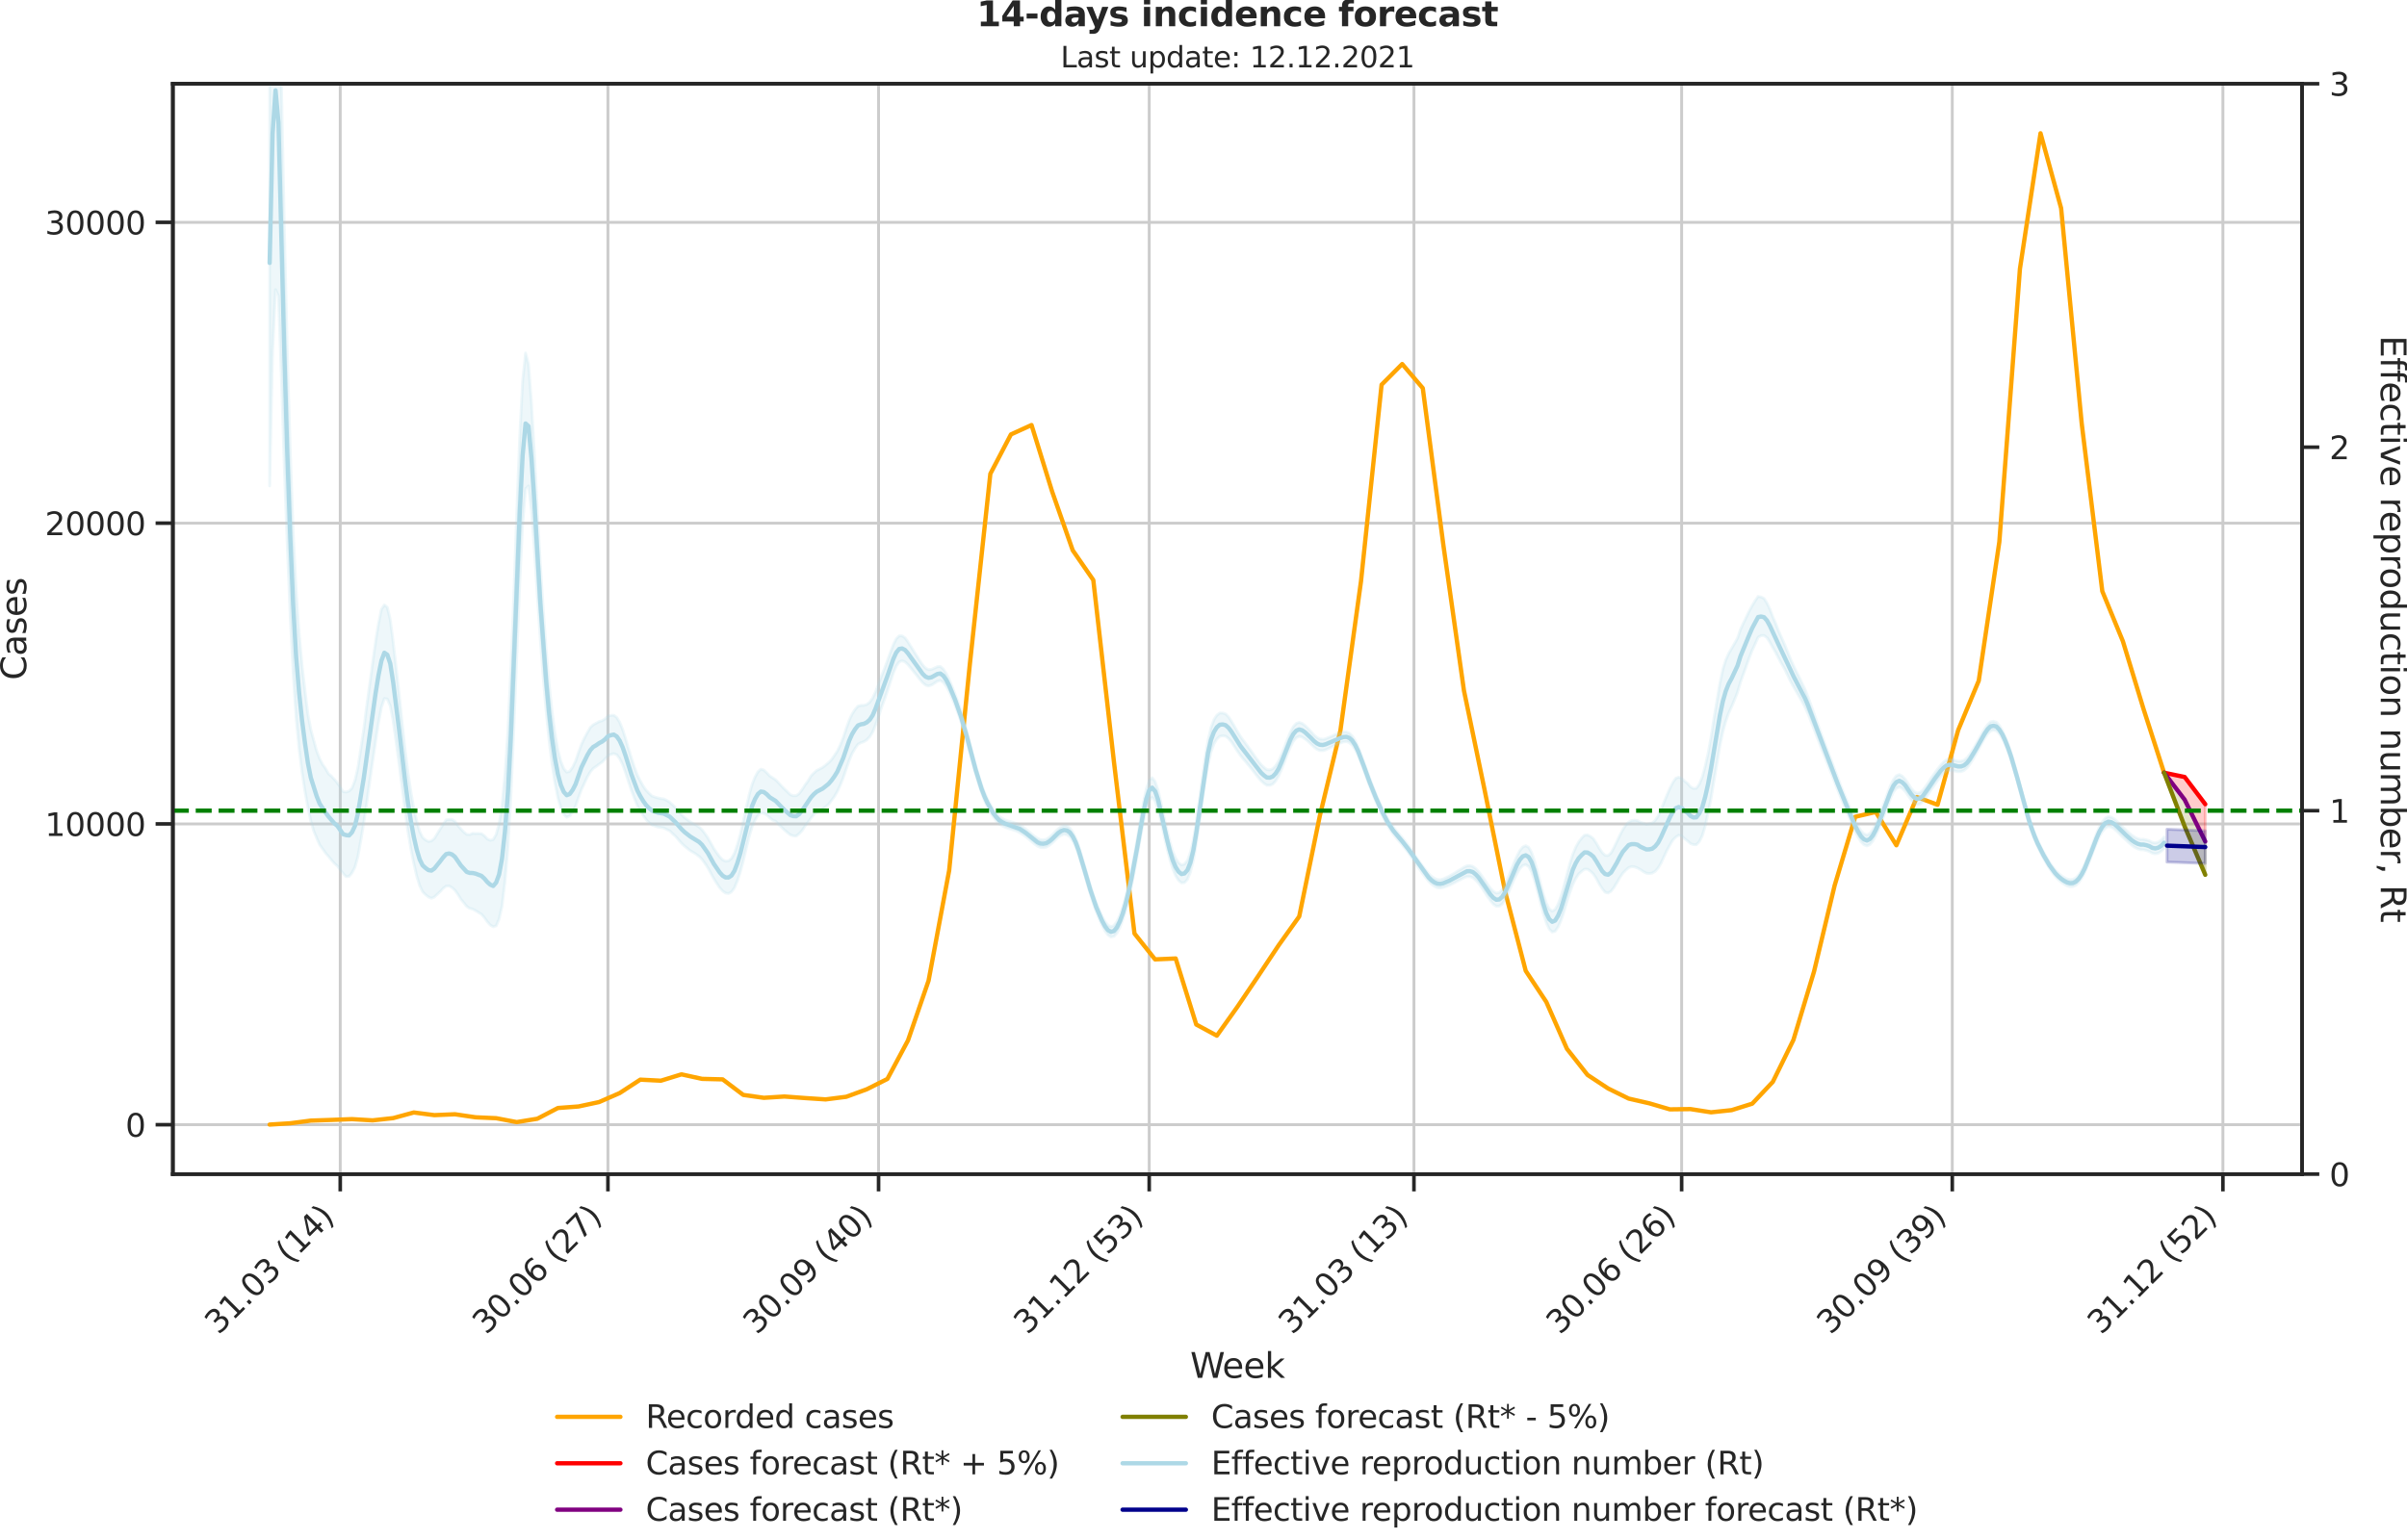 <?xml version="1.0" encoding="utf-8" standalone="no"?>
<!DOCTYPE svg PUBLIC "-//W3C//DTD SVG 1.1//EN"
  "http://www.w3.org/Graphics/SVG/1.1/DTD/svg11.dtd">
<svg xmlns:xlink="http://www.w3.org/1999/xlink" width="836.966pt" height="535.652pt" viewBox="0 0 836.966 535.652" xmlns="http://www.w3.org/2000/svg" version="1.1">
 <defs>
  <style type="text/css">*{stroke-linejoin: round; stroke-linecap: butt}</style>
 </defs>
 <g id="figure_1">
  <g id="patch_1">
   <path d="M -0 535.652 
L 836.966 535.652 
L 836.966 0 
L -0 0 
L -0 535.652 
z
" style="fill: none"/>
  </g>
  <g id="axes_1">
   <g id="patch_2">
    <path d="M 60.108 408.402 
L 800.467 408.402 
L 800.467 29.118 
L 60.108 29.118 
L 60.108 408.402 
z
" style="fill: none"/>
   </g>
   <g id="matplotlib.axis_1">
    <g id="xtick_1">
     <g id="line2d_1">
      <path d="M 118.309 408.402 
L 118.309 29.118 
" clip-path="url(#p721d3f7f7e)" style="fill: none; stroke: #cccccc; stroke-linecap: round"/>
     </g>
     <g id="line2d_2">
      <defs>
       <path id="m3253cb7a69" d="M 0 0 
L 0 6 
" style="stroke: #262626; stroke-width: 1.25"/>
      </defs>
      <g>
       <use xlink:href="#m3253cb7a69" x="118.309" y="408.402" style="fill: #262626; stroke: #262626; stroke-width: 1.25"/>
      </g>
     </g>
     <g id="text_1">
      <!-- 31.03 (14) -->
      <g style="fill: #262626" transform="translate(75.985 464.519)rotate(-45)scale(0.11 -0.11)">
       <defs>
        <path id="DejaVuSans-33" d="M 2597 2516 
Q 3050 2419 3304 2112 
Q 3559 1806 3559 1356 
Q 3559 666 3084 287 
Q 2609 -91 1734 -91 
Q 1441 -91 1130 -33 
Q 819 25 488 141 
L 488 750 
Q 750 597 1062 519 
Q 1375 441 1716 441 
Q 2309 441 2620 675 
Q 2931 909 2931 1356 
Q 2931 1769 2642 2001 
Q 2353 2234 1838 2234 
L 1294 2234 
L 1294 2753 
L 1863 2753 
Q 2328 2753 2575 2939 
Q 2822 3125 2822 3475 
Q 2822 3834 2567 4026 
Q 2313 4219 1838 4219 
Q 1578 4219 1281 4162 
Q 984 4106 628 3988 
L 628 4550 
Q 988 4650 1302 4700 
Q 1616 4750 1894 4750 
Q 2613 4750 3031 4423 
Q 3450 4097 3450 3541 
Q 3450 3153 3228 2886 
Q 3006 2619 2597 2516 
z
" transform="scale(0.016)"/>
        <path id="DejaVuSans-31" d="M 794 531 
L 1825 531 
L 1825 4091 
L 703 3866 
L 703 4441 
L 1819 4666 
L 2450 4666 
L 2450 531 
L 3481 531 
L 3481 0 
L 794 0 
L 794 531 
z
" transform="scale(0.016)"/>
        <path id="DejaVuSans-2e" d="M 684 794 
L 1344 794 
L 1344 0 
L 684 0 
L 684 794 
z
" transform="scale(0.016)"/>
        <path id="DejaVuSans-30" d="M 2034 4250 
Q 1547 4250 1301 3770 
Q 1056 3291 1056 2328 
Q 1056 1369 1301 889 
Q 1547 409 2034 409 
Q 2525 409 2770 889 
Q 3016 1369 3016 2328 
Q 3016 3291 2770 3770 
Q 2525 4250 2034 4250 
z
M 2034 4750 
Q 2819 4750 3233 4129 
Q 3647 3509 3647 2328 
Q 3647 1150 3233 529 
Q 2819 -91 2034 -91 
Q 1250 -91 836 529 
Q 422 1150 422 2328 
Q 422 3509 836 4129 
Q 1250 4750 2034 4750 
z
" transform="scale(0.016)"/>
        <path id="DejaVuSans-20" transform="scale(0.016)"/>
        <path id="DejaVuSans-28" d="M 1984 4856 
Q 1566 4138 1362 3434 
Q 1159 2731 1159 2009 
Q 1159 1288 1364 580 
Q 1569 -128 1984 -844 
L 1484 -844 
Q 1016 -109 783 600 
Q 550 1309 550 2009 
Q 550 2706 781 3412 
Q 1013 4119 1484 4856 
L 1984 4856 
z
" transform="scale(0.016)"/>
        <path id="DejaVuSans-34" d="M 2419 4116 
L 825 1625 
L 2419 1625 
L 2419 4116 
z
M 2253 4666 
L 3047 4666 
L 3047 1625 
L 3713 1625 
L 3713 1100 
L 3047 1100 
L 3047 0 
L 2419 0 
L 2419 1100 
L 313 1100 
L 313 1709 
L 2253 4666 
z
" transform="scale(0.016)"/>
        <path id="DejaVuSans-29" d="M 513 4856 
L 1013 4856 
Q 1481 4119 1714 3412 
Q 1947 2706 1947 2009 
Q 1947 1309 1714 600 
Q 1481 -109 1013 -844 
L 513 -844 
Q 928 -128 1133 580 
Q 1338 1288 1338 2009 
Q 1338 2731 1133 3434 
Q 928 4138 513 4856 
z
" transform="scale(0.016)"/>
       </defs>
       <use xlink:href="#DejaVuSans-33"/>
       <use xlink:href="#DejaVuSans-31" x="63.623"/>
       <use xlink:href="#DejaVuSans-2e" x="127.246"/>
       <use xlink:href="#DejaVuSans-30" x="159.033"/>
       <use xlink:href="#DejaVuSans-33" x="222.656"/>
       <use xlink:href="#DejaVuSans-20" x="286.279"/>
       <use xlink:href="#DejaVuSans-28" x="318.066"/>
       <use xlink:href="#DejaVuSans-31" x="357.08"/>
       <use xlink:href="#DejaVuSans-34" x="420.703"/>
       <use xlink:href="#DejaVuSans-29" x="484.326"/>
      </g>
     </g>
    </g>
    <g id="xtick_2">
     <g id="line2d_3">
      <path d="M 211.391 408.402 
L 211.391 29.118 
" clip-path="url(#p721d3f7f7e)" style="fill: none; stroke: #cccccc; stroke-linecap: round"/>
     </g>
     <g id="line2d_4">
      <g>
       <use xlink:href="#m3253cb7a69" x="211.391" y="408.402" style="fill: #262626; stroke: #262626; stroke-width: 1.25"/>
      </g>
     </g>
     <g id="text_2">
      <!-- 30.06 (27) -->
      <g style="fill: #262626" transform="translate(169.067 464.519)rotate(-45)scale(0.11 -0.11)">
       <defs>
        <path id="DejaVuSans-36" d="M 2113 2584 
Q 1688 2584 1439 2293 
Q 1191 2003 1191 1497 
Q 1191 994 1439 701 
Q 1688 409 2113 409 
Q 2538 409 2786 701 
Q 3034 994 3034 1497 
Q 3034 2003 2786 2293 
Q 2538 2584 2113 2584 
z
M 3366 4563 
L 3366 3988 
Q 3128 4100 2886 4159 
Q 2644 4219 2406 4219 
Q 1781 4219 1451 3797 
Q 1122 3375 1075 2522 
Q 1259 2794 1537 2939 
Q 1816 3084 2150 3084 
Q 2853 3084 3261 2657 
Q 3669 2231 3669 1497 
Q 3669 778 3244 343 
Q 2819 -91 2113 -91 
Q 1303 -91 875 529 
Q 447 1150 447 2328 
Q 447 3434 972 4092 
Q 1497 4750 2381 4750 
Q 2619 4750 2861 4703 
Q 3103 4656 3366 4563 
z
" transform="scale(0.016)"/>
        <path id="DejaVuSans-32" d="M 1228 531 
L 3431 531 
L 3431 0 
L 469 0 
L 469 531 
Q 828 903 1448 1529 
Q 2069 2156 2228 2338 
Q 2531 2678 2651 2914 
Q 2772 3150 2772 3378 
Q 2772 3750 2511 3984 
Q 2250 4219 1831 4219 
Q 1534 4219 1204 4116 
Q 875 4013 500 3803 
L 500 4441 
Q 881 4594 1212 4672 
Q 1544 4750 1819 4750 
Q 2544 4750 2975 4387 
Q 3406 4025 3406 3419 
Q 3406 3131 3298 2873 
Q 3191 2616 2906 2266 
Q 2828 2175 2409 1742 
Q 1991 1309 1228 531 
z
" transform="scale(0.016)"/>
        <path id="DejaVuSans-37" d="M 525 4666 
L 3525 4666 
L 3525 4397 
L 1831 0 
L 1172 0 
L 2766 4134 
L 525 4134 
L 525 4666 
z
" transform="scale(0.016)"/>
       </defs>
       <use xlink:href="#DejaVuSans-33"/>
       <use xlink:href="#DejaVuSans-30" x="63.623"/>
       <use xlink:href="#DejaVuSans-2e" x="127.246"/>
       <use xlink:href="#DejaVuSans-30" x="159.033"/>
       <use xlink:href="#DejaVuSans-36" x="222.656"/>
       <use xlink:href="#DejaVuSans-20" x="286.279"/>
       <use xlink:href="#DejaVuSans-28" x="318.066"/>
       <use xlink:href="#DejaVuSans-32" x="357.08"/>
       <use xlink:href="#DejaVuSans-37" x="420.703"/>
       <use xlink:href="#DejaVuSans-29" x="484.326"/>
      </g>
     </g>
    </g>
    <g id="xtick_3">
     <g id="line2d_5">
      <path d="M 305.496 408.402 
L 305.496 29.118 
" clip-path="url(#p721d3f7f7e)" style="fill: none; stroke: #cccccc; stroke-linecap: round"/>
     </g>
     <g id="line2d_6">
      <g>
       <use xlink:href="#m3253cb7a69" x="305.496" y="408.402" style="fill: #262626; stroke: #262626; stroke-width: 1.25"/>
      </g>
     </g>
     <g id="text_3">
      <!-- 30.09 (40) -->
      <g style="fill: #262626" transform="translate(263.172 464.519)rotate(-45)scale(0.11 -0.11)">
       <defs>
        <path id="DejaVuSans-39" d="M 703 97 
L 703 672 
Q 941 559 1184 500 
Q 1428 441 1663 441 
Q 2288 441 2617 861 
Q 2947 1281 2994 2138 
Q 2813 1869 2534 1725 
Q 2256 1581 1919 1581 
Q 1219 1581 811 2004 
Q 403 2428 403 3163 
Q 403 3881 828 4315 
Q 1253 4750 1959 4750 
Q 2769 4750 3195 4129 
Q 3622 3509 3622 2328 
Q 3622 1225 3098 567 
Q 2575 -91 1691 -91 
Q 1453 -91 1209 -44 
Q 966 3 703 97 
z
M 1959 2075 
Q 2384 2075 2632 2365 
Q 2881 2656 2881 3163 
Q 2881 3666 2632 3958 
Q 2384 4250 1959 4250 
Q 1534 4250 1286 3958 
Q 1038 3666 1038 3163 
Q 1038 2656 1286 2365 
Q 1534 2075 1959 2075 
z
" transform="scale(0.016)"/>
       </defs>
       <use xlink:href="#DejaVuSans-33"/>
       <use xlink:href="#DejaVuSans-30" x="63.623"/>
       <use xlink:href="#DejaVuSans-2e" x="127.246"/>
       <use xlink:href="#DejaVuSans-30" x="159.033"/>
       <use xlink:href="#DejaVuSans-39" x="222.656"/>
       <use xlink:href="#DejaVuSans-20" x="286.279"/>
       <use xlink:href="#DejaVuSans-28" x="318.066"/>
       <use xlink:href="#DejaVuSans-34" x="357.08"/>
       <use xlink:href="#DejaVuSans-30" x="420.703"/>
       <use xlink:href="#DejaVuSans-29" x="484.326"/>
      </g>
     </g>
    </g>
    <g id="xtick_4">
     <g id="line2d_7">
      <path d="M 399.601 408.402 
L 399.601 29.118 
" clip-path="url(#p721d3f7f7e)" style="fill: none; stroke: #cccccc; stroke-linecap: round"/>
     </g>
     <g id="line2d_8">
      <g>
       <use xlink:href="#m3253cb7a69" x="399.601" y="408.402" style="fill: #262626; stroke: #262626; stroke-width: 1.25"/>
      </g>
     </g>
     <g id="text_4">
      <!-- 31.12 (53) -->
      <g style="fill: #262626" transform="translate(357.277 464.519)rotate(-45)scale(0.11 -0.11)">
       <defs>
        <path id="DejaVuSans-35" d="M 691 4666 
L 3169 4666 
L 3169 4134 
L 1269 4134 
L 1269 2991 
Q 1406 3038 1543 3061 
Q 1681 3084 1819 3084 
Q 2600 3084 3056 2656 
Q 3513 2228 3513 1497 
Q 3513 744 3044 326 
Q 2575 -91 1722 -91 
Q 1428 -91 1123 -41 
Q 819 9 494 109 
L 494 744 
Q 775 591 1075 516 
Q 1375 441 1709 441 
Q 2250 441 2565 725 
Q 2881 1009 2881 1497 
Q 2881 1984 2565 2268 
Q 2250 2553 1709 2553 
Q 1456 2553 1204 2497 
Q 953 2441 691 2322 
L 691 4666 
z
" transform="scale(0.016)"/>
       </defs>
       <use xlink:href="#DejaVuSans-33"/>
       <use xlink:href="#DejaVuSans-31" x="63.623"/>
       <use xlink:href="#DejaVuSans-2e" x="127.246"/>
       <use xlink:href="#DejaVuSans-31" x="159.033"/>
       <use xlink:href="#DejaVuSans-32" x="222.656"/>
       <use xlink:href="#DejaVuSans-20" x="286.279"/>
       <use xlink:href="#DejaVuSans-28" x="318.066"/>
       <use xlink:href="#DejaVuSans-35" x="357.08"/>
       <use xlink:href="#DejaVuSans-33" x="420.703"/>
       <use xlink:href="#DejaVuSans-29" x="484.326"/>
      </g>
     </g>
    </g>
    <g id="xtick_5">
     <g id="line2d_9">
      <path d="M 491.66 408.402 
L 491.66 29.118 
" clip-path="url(#p721d3f7f7e)" style="fill: none; stroke: #cccccc; stroke-linecap: round"/>
     </g>
     <g id="line2d_10">
      <g>
       <use xlink:href="#m3253cb7a69" x="491.66" y="408.402" style="fill: #262626; stroke: #262626; stroke-width: 1.25"/>
      </g>
     </g>
     <g id="text_5">
      <!-- 31.03 (13) -->
      <g style="fill: #262626" transform="translate(449.336 464.519)rotate(-45)scale(0.11 -0.11)">
       <use xlink:href="#DejaVuSans-33"/>
       <use xlink:href="#DejaVuSans-31" x="63.623"/>
       <use xlink:href="#DejaVuSans-2e" x="127.246"/>
       <use xlink:href="#DejaVuSans-30" x="159.033"/>
       <use xlink:href="#DejaVuSans-33" x="222.656"/>
       <use xlink:href="#DejaVuSans-20" x="286.279"/>
       <use xlink:href="#DejaVuSans-28" x="318.066"/>
       <use xlink:href="#DejaVuSans-31" x="357.08"/>
       <use xlink:href="#DejaVuSans-33" x="420.703"/>
       <use xlink:href="#DejaVuSans-29" x="484.326"/>
      </g>
     </g>
    </g>
    <g id="xtick_6">
     <g id="line2d_11">
      <path d="M 584.742 408.402 
L 584.742 29.118 
" clip-path="url(#p721d3f7f7e)" style="fill: none; stroke: #cccccc; stroke-linecap: round"/>
     </g>
     <g id="line2d_12">
      <g>
       <use xlink:href="#m3253cb7a69" x="584.742" y="408.402" style="fill: #262626; stroke: #262626; stroke-width: 1.25"/>
      </g>
     </g>
     <g id="text_6">
      <!-- 30.06 (26) -->
      <g style="fill: #262626" transform="translate(542.418 464.519)rotate(-45)scale(0.11 -0.11)">
       <use xlink:href="#DejaVuSans-33"/>
       <use xlink:href="#DejaVuSans-30" x="63.623"/>
       <use xlink:href="#DejaVuSans-2e" x="127.246"/>
       <use xlink:href="#DejaVuSans-30" x="159.033"/>
       <use xlink:href="#DejaVuSans-36" x="222.656"/>
       <use xlink:href="#DejaVuSans-20" x="286.279"/>
       <use xlink:href="#DejaVuSans-28" x="318.066"/>
       <use xlink:href="#DejaVuSans-32" x="357.08"/>
       <use xlink:href="#DejaVuSans-36" x="420.703"/>
       <use xlink:href="#DejaVuSans-29" x="484.326"/>
      </g>
     </g>
    </g>
    <g id="xtick_7">
     <g id="line2d_13">
      <path d="M 678.847 408.402 
L 678.847 29.118 
" clip-path="url(#p721d3f7f7e)" style="fill: none; stroke: #cccccc; stroke-linecap: round"/>
     </g>
     <g id="line2d_14">
      <g>
       <use xlink:href="#m3253cb7a69" x="678.847" y="408.402" style="fill: #262626; stroke: #262626; stroke-width: 1.25"/>
      </g>
     </g>
     <g id="text_7">
      <!-- 30.09 (39) -->
      <g style="fill: #262626" transform="translate(636.523 464.519)rotate(-45)scale(0.11 -0.11)">
       <use xlink:href="#DejaVuSans-33"/>
       <use xlink:href="#DejaVuSans-30" x="63.623"/>
       <use xlink:href="#DejaVuSans-2e" x="127.246"/>
       <use xlink:href="#DejaVuSans-30" x="159.033"/>
       <use xlink:href="#DejaVuSans-39" x="222.656"/>
       <use xlink:href="#DejaVuSans-20" x="286.279"/>
       <use xlink:href="#DejaVuSans-28" x="318.066"/>
       <use xlink:href="#DejaVuSans-33" x="357.08"/>
       <use xlink:href="#DejaVuSans-39" x="420.703"/>
       <use xlink:href="#DejaVuSans-29" x="484.326"/>
      </g>
     </g>
    </g>
    <g id="xtick_8">
     <g id="line2d_15">
      <path d="M 772.952 408.402 
L 772.952 29.118 
" clip-path="url(#p721d3f7f7e)" style="fill: none; stroke: #cccccc; stroke-linecap: round"/>
     </g>
     <g id="line2d_16">
      <g>
       <use xlink:href="#m3253cb7a69" x="772.952" y="408.402" style="fill: #262626; stroke: #262626; stroke-width: 1.25"/>
      </g>
     </g>
     <g id="text_8">
      <!-- 31.12 (52) -->
      <g style="fill: #262626" transform="translate(730.628 464.519)rotate(-45)scale(0.11 -0.11)">
       <use xlink:href="#DejaVuSans-33"/>
       <use xlink:href="#DejaVuSans-31" x="63.623"/>
       <use xlink:href="#DejaVuSans-2e" x="127.246"/>
       <use xlink:href="#DejaVuSans-31" x="159.033"/>
       <use xlink:href="#DejaVuSans-32" x="222.656"/>
       <use xlink:href="#DejaVuSans-20" x="286.279"/>
       <use xlink:href="#DejaVuSans-28" x="318.066"/>
       <use xlink:href="#DejaVuSans-35" x="357.08"/>
       <use xlink:href="#DejaVuSans-32" x="420.703"/>
       <use xlink:href="#DejaVuSans-29" x="484.326"/>
      </g>
     </g>
    </g>
    <g id="text_9">
     <!-- Week -->
     <g style="fill: #262626" transform="translate(413.849 479.255)scale(0.12 -0.12)">
      <defs>
       <path id="DejaVuSans-57" d="M 213 4666 
L 850 4666 
L 1831 722 
L 2809 4666 
L 3519 4666 
L 4500 722 
L 5478 4666 
L 6119 4666 
L 4947 0 
L 4153 0 
L 3169 4050 
L 2175 0 
L 1381 0 
L 213 4666 
z
" transform="scale(0.016)"/>
       <path id="DejaVuSans-65" d="M 3597 1894 
L 3597 1613 
L 953 1613 
Q 991 1019 1311 708 
Q 1631 397 2203 397 
Q 2534 397 2845 478 
Q 3156 559 3463 722 
L 3463 178 
Q 3153 47 2828 -22 
Q 2503 -91 2169 -91 
Q 1331 -91 842 396 
Q 353 884 353 1716 
Q 353 2575 817 3079 
Q 1281 3584 2069 3584 
Q 2775 3584 3186 3129 
Q 3597 2675 3597 1894 
z
M 3022 2063 
Q 3016 2534 2758 2815 
Q 2500 3097 2075 3097 
Q 1594 3097 1305 2825 
Q 1016 2553 972 2059 
L 3022 2063 
z
" transform="scale(0.016)"/>
       <path id="DejaVuSans-6b" d="M 581 4863 
L 1159 4863 
L 1159 1991 
L 2875 3500 
L 3609 3500 
L 1753 1863 
L 3688 0 
L 2938 0 
L 1159 1709 
L 1159 0 
L 581 0 
L 581 4863 
z
" transform="scale(0.016)"/>
      </defs>
      <use xlink:href="#DejaVuSans-57"/>
      <use xlink:href="#DejaVuSans-65" x="93.002"/>
      <use xlink:href="#DejaVuSans-65" x="154.525"/>
      <use xlink:href="#DejaVuSans-6b" x="216.049"/>
     </g>
    </g>
   </g>
   <g id="matplotlib.axis_2">
    <g id="ytick_1">
     <g id="line2d_17">
      <path d="M 60.108 391.204 
L 800.467 391.204 
" clip-path="url(#p721d3f7f7e)" style="fill: none; stroke: #cccccc; stroke-linecap: round"/>
     </g>
     <g id="line2d_18">
      <defs>
       <path id="m1f36cce7e5" d="M 0 0 
L -6 0 
" style="stroke: #262626; stroke-width: 1.25"/>
      </defs>
      <g>
       <use xlink:href="#m1f36cce7e5" x="60.108" y="391.204" style="fill: #262626; stroke: #262626; stroke-width: 1.25"/>
      </g>
     </g>
     <g id="text_10">
      <!-- 0 -->
      <g style="fill: #262626" transform="translate(43.609 395.383)scale(0.11 -0.11)">
       <use xlink:href="#DejaVuSans-30"/>
      </g>
     </g>
    </g>
    <g id="ytick_2">
     <g id="line2d_19">
      <path d="M 60.108 286.585 
L 800.467 286.585 
" clip-path="url(#p721d3f7f7e)" style="fill: none; stroke: #cccccc; stroke-linecap: round"/>
     </g>
     <g id="line2d_20">
      <g>
       <use xlink:href="#m1f36cce7e5" x="60.108" y="286.585" style="fill: #262626; stroke: #262626; stroke-width: 1.25"/>
      </g>
     </g>
     <g id="text_11">
      <!-- 10000 -->
      <g style="fill: #262626" transform="translate(15.614 290.764)scale(0.11 -0.11)">
       <use xlink:href="#DejaVuSans-31"/>
       <use xlink:href="#DejaVuSans-30" x="63.623"/>
       <use xlink:href="#DejaVuSans-30" x="127.246"/>
       <use xlink:href="#DejaVuSans-30" x="190.869"/>
       <use xlink:href="#DejaVuSans-30" x="254.492"/>
      </g>
     </g>
    </g>
    <g id="ytick_3">
     <g id="line2d_21">
      <path d="M 60.108 181.966 
L 800.467 181.966 
" clip-path="url(#p721d3f7f7e)" style="fill: none; stroke: #cccccc; stroke-linecap: round"/>
     </g>
     <g id="line2d_22">
      <g>
       <use xlink:href="#m1f36cce7e5" x="60.108" y="181.966" style="fill: #262626; stroke: #262626; stroke-width: 1.25"/>
      </g>
     </g>
     <g id="text_12">
      <!-- 20000 -->
      <g style="fill: #262626" transform="translate(15.614 186.145)scale(0.11 -0.11)">
       <use xlink:href="#DejaVuSans-32"/>
       <use xlink:href="#DejaVuSans-30" x="63.623"/>
       <use xlink:href="#DejaVuSans-30" x="127.246"/>
       <use xlink:href="#DejaVuSans-30" x="190.869"/>
       <use xlink:href="#DejaVuSans-30" x="254.492"/>
      </g>
     </g>
    </g>
    <g id="ytick_4">
     <g id="line2d_23">
      <path d="M 60.108 77.346 
L 800.467 77.346 
" clip-path="url(#p721d3f7f7e)" style="fill: none; stroke: #cccccc; stroke-linecap: round"/>
     </g>
     <g id="line2d_24">
      <g>
       <use xlink:href="#m1f36cce7e5" x="60.108" y="77.346" style="fill: #262626; stroke: #262626; stroke-width: 1.25"/>
      </g>
     </g>
     <g id="text_13">
      <!-- 30000 -->
      <g style="fill: #262626" transform="translate(15.614 81.526)scale(0.11 -0.11)">
       <use xlink:href="#DejaVuSans-33"/>
       <use xlink:href="#DejaVuSans-30" x="63.623"/>
       <use xlink:href="#DejaVuSans-30" x="127.246"/>
       <use xlink:href="#DejaVuSans-30" x="190.869"/>
       <use xlink:href="#DejaVuSans-30" x="254.492"/>
      </g>
     </g>
    </g>
    <g id="text_14">
     <!-- Cases -->
     <g style="fill: #262626" transform="translate(9.118 236.57)rotate(-90)scale(0.12 -0.12)">
      <defs>
       <path id="DejaVuSans-43" d="M 4122 4306 
L 4122 3641 
Q 3803 3938 3442 4084 
Q 3081 4231 2675 4231 
Q 1875 4231 1450 3742 
Q 1025 3253 1025 2328 
Q 1025 1406 1450 917 
Q 1875 428 2675 428 
Q 3081 428 3442 575 
Q 3803 722 4122 1019 
L 4122 359 
Q 3791 134 3420 21 
Q 3050 -91 2638 -91 
Q 1578 -91 968 557 
Q 359 1206 359 2328 
Q 359 3453 968 4101 
Q 1578 4750 2638 4750 
Q 3056 4750 3426 4639 
Q 3797 4528 4122 4306 
z
" transform="scale(0.016)"/>
       <path id="DejaVuSans-61" d="M 2194 1759 
Q 1497 1759 1228 1600 
Q 959 1441 959 1056 
Q 959 750 1161 570 
Q 1363 391 1709 391 
Q 2188 391 2477 730 
Q 2766 1069 2766 1631 
L 2766 1759 
L 2194 1759 
z
M 3341 1997 
L 3341 0 
L 2766 0 
L 2766 531 
Q 2569 213 2275 61 
Q 1981 -91 1556 -91 
Q 1019 -91 701 211 
Q 384 513 384 1019 
Q 384 1609 779 1909 
Q 1175 2209 1959 2209 
L 2766 2209 
L 2766 2266 
Q 2766 2663 2505 2880 
Q 2244 3097 1772 3097 
Q 1472 3097 1187 3025 
Q 903 2953 641 2809 
L 641 3341 
Q 956 3463 1253 3523 
Q 1550 3584 1831 3584 
Q 2591 3584 2966 3190 
Q 3341 2797 3341 1997 
z
" transform="scale(0.016)"/>
       <path id="DejaVuSans-73" d="M 2834 3397 
L 2834 2853 
Q 2591 2978 2328 3040 
Q 2066 3103 1784 3103 
Q 1356 3103 1142 2972 
Q 928 2841 928 2578 
Q 928 2378 1081 2264 
Q 1234 2150 1697 2047 
L 1894 2003 
Q 2506 1872 2764 1633 
Q 3022 1394 3022 966 
Q 3022 478 2636 193 
Q 2250 -91 1575 -91 
Q 1294 -91 989 -36 
Q 684 19 347 128 
L 347 722 
Q 666 556 975 473 
Q 1284 391 1588 391 
Q 1994 391 2212 530 
Q 2431 669 2431 922 
Q 2431 1156 2273 1281 
Q 2116 1406 1581 1522 
L 1381 1569 
Q 847 1681 609 1914 
Q 372 2147 372 2553 
Q 372 3047 722 3315 
Q 1072 3584 1716 3584 
Q 2034 3584 2315 3537 
Q 2597 3491 2834 3397 
z
" transform="scale(0.016)"/>
      </defs>
      <use xlink:href="#DejaVuSans-43"/>
      <use xlink:href="#DejaVuSans-61" x="69.824"/>
      <use xlink:href="#DejaVuSans-73" x="131.104"/>
      <use xlink:href="#DejaVuSans-65" x="183.203"/>
      <use xlink:href="#DejaVuSans-73" x="244.727"/>
     </g>
    </g>
   </g>
   <g id="PolyCollection_1">
    <defs>
     <path id="m966f86bbf0" d="M 752.494 -266.873 
L 752.494 -266.873 
L 759.655 -265.387 
L 766.815 -255.93 
L 766.815 -242.957 
L 766.815 -242.957 
L 759.655 -257.489 
L 752.494 -266.873 
z
" style="stroke: #ff0000; stroke-opacity: 0.2"/>
    </defs>
    <g clip-path="url(#p721d3f7f7e)">
     <use xlink:href="#m966f86bbf0" x="0" y="535.652" style="fill: #ff0000; fill-opacity: 0.2; stroke: #ff0000; stroke-opacity: 0.2"/>
    </g>
   </g>
   <g id="PolyCollection_2">
    <defs>
     <path id="mfceaed993f" d="M 752.494 -266.873 
L 752.494 -266.873 
L 759.655 -257.489 
L 766.815 -242.957 
L 766.815 -231.376 
L 766.815 -231.376 
L 759.655 -248.188 
L 752.494 -266.873 
z
" style="stroke: #808000; stroke-opacity: 0.2"/>
    </defs>
    <g clip-path="url(#p721d3f7f7e)">
     <use xlink:href="#mfceaed993f" x="0" y="535.652" style="fill: #808000; fill-opacity: 0.2; stroke: #808000; stroke-opacity: 0.2"/>
    </g>
   </g>
   <g id="line2d_25">
    <path d="M 93.76 391.162 
L 100.92 390.712 
L 108.081 389.781 
L 115.241 389.54 
L 122.401 389.268 
L 129.561 389.697 
L 136.721 388.913 
L 143.881 386.956 
L 151.041 387.877 
L 158.202 387.574 
L 165.362 388.63 
L 172.522 388.944 
L 179.682 390.304 
L 186.842 389.132 
L 194.002 385.397 
L 201.163 384.864 
L 208.323 383.326 
L 215.483 380.198 
L 222.643 375.532 
L 229.803 375.898 
L 236.963 373.691 
L 244.123 375.26 
L 251.284 375.438 
L 258.444 380.846 
L 265.604 381.851 
L 272.764 381.401 
L 279.924 381.935 
L 287.084 382.405 
L 294.245 381.495 
L 301.405 378.88 
L 308.565 375.291 
L 315.725 361.9 
L 322.885 341.102 
L 330.045 302.759 
L 337.205 231.325 
L 344.366 164.798 
L 351.526 151.103 
L 358.686 147.839 
L 365.846 170.981 
L 373.006 191.413 
L 380.166 201.76 
L 387.327 264.855 
L 394.487 324.718 
L 401.647 333.705 
L 408.807 333.391 
L 415.967 356.366 
L 423.127 360.237 
L 430.288 350.172 
L 437.448 339.585 
L 444.608 328.809 
L 451.768 318.776 
L 458.928 283.791 
L 466.088 254.1 
L 473.248 202.188 
L 480.409 133.82 
L 487.569 126.622 
L 494.729 135.002 
L 501.889 189.582 
L 509.049 240.218 
L 516.209 274.689 
L 523.37 310.166 
L 530.53 337.691 
L 537.69 348.519 
L 544.85 364.798 
L 552.01 373.879 
L 559.17 378.597 
L 566.33 382.123 
L 573.491 383.765 
L 580.651 385.868 
L 587.811 385.774 
L 594.971 386.893 
L 602.131 386.14 
L 609.291 383.891 
L 616.452 376.296 
L 623.612 361.712 
L 630.772 337.963 
L 637.932 308.042 
L 645.092 284.105 
L 652.252 282.431 
L 659.412 294.013 
L 666.573 277.242 
L 673.733 279.92 
L 680.893 253.985 
L 688.053 236.786 
L 695.213 188.473 
L 702.373 93.521 
L 709.534 46.358 
L 716.694 72.419 
L 723.854 147.305 
L 731.014 205.651 
L 738.174 223.05 
L 745.334 246.557 
L 752.494 268.779 
" clip-path="url(#p721d3f7f7e)" style="fill: none; stroke: #ffa500; stroke-width: 1.5; stroke-linecap: round"/>
   </g>
   <g id="line2d_26">
    <path d="M 752.494 268.779 
L 759.655 270.264 
L 766.815 279.722 
" clip-path="url(#p721d3f7f7e)" style="fill: none; stroke: #ff0000; stroke-width: 1.5; stroke-linecap: round"/>
   </g>
   <g id="line2d_27">
    <path d="M 752.494 268.779 
L 759.655 278.163 
L 766.815 292.694 
" clip-path="url(#p721d3f7f7e)" style="fill: none; stroke: #800080; stroke-width: 1.5; stroke-linecap: round"/>
   </g>
   <g id="line2d_28">
    <path d="M 752.494 268.779 
L 759.655 287.463 
L 766.815 304.276 
" clip-path="url(#p721d3f7f7e)" style="fill: none; stroke: #808000; stroke-width: 1.5; stroke-linecap: round"/>
   </g>
   <g id="patch_3">
    <path d="M 60.108 408.402 
L 60.108 29.118 
" style="fill: none; stroke: #262626; stroke-width: 1.25; stroke-linejoin: miter; stroke-linecap: square"/>
   </g>
   <g id="patch_4">
    <path d="M 800.467 408.402 
L 800.467 29.118 
" style="fill: none; stroke: #262626; stroke-width: 1.25; stroke-linejoin: miter; stroke-linecap: square"/>
   </g>
   <g id="patch_5">
    <path d="M 60.108 408.402 
L 800.467 408.402 
" style="fill: none; stroke: #262626; stroke-width: 1.25; stroke-linejoin: miter; stroke-linecap: square"/>
   </g>
   <g id="patch_6">
    <path d="M 60.108 29.118 
L 800.467 29.118 
" style="fill: none; stroke: #262626; stroke-width: 1.25; stroke-linejoin: miter; stroke-linecap: square"/>
   </g>
   <g id="text_15">
    <!-- Last update: 12.12.2021 -->
    <g style="fill: #262626" transform="translate(368.789 23.429)scale(0.1 -0.1)">
     <defs>
      <path id="DejaVuSans-4c" d="M 628 4666 
L 1259 4666 
L 1259 531 
L 3531 531 
L 3531 0 
L 628 0 
L 628 4666 
z
" transform="scale(0.016)"/>
      <path id="DejaVuSans-74" d="M 1172 4494 
L 1172 3500 
L 2356 3500 
L 2356 3053 
L 1172 3053 
L 1172 1153 
Q 1172 725 1289 603 
Q 1406 481 1766 481 
L 2356 481 
L 2356 0 
L 1766 0 
Q 1100 0 847 248 
Q 594 497 594 1153 
L 594 3053 
L 172 3053 
L 172 3500 
L 594 3500 
L 594 4494 
L 1172 4494 
z
" transform="scale(0.016)"/>
      <path id="DejaVuSans-75" d="M 544 1381 
L 544 3500 
L 1119 3500 
L 1119 1403 
Q 1119 906 1312 657 
Q 1506 409 1894 409 
Q 2359 409 2629 706 
Q 2900 1003 2900 1516 
L 2900 3500 
L 3475 3500 
L 3475 0 
L 2900 0 
L 2900 538 
Q 2691 219 2414 64 
Q 2138 -91 1772 -91 
Q 1169 -91 856 284 
Q 544 659 544 1381 
z
M 1991 3584 
L 1991 3584 
z
" transform="scale(0.016)"/>
      <path id="DejaVuSans-70" d="M 1159 525 
L 1159 -1331 
L 581 -1331 
L 581 3500 
L 1159 3500 
L 1159 2969 
Q 1341 3281 1617 3432 
Q 1894 3584 2278 3584 
Q 2916 3584 3314 3078 
Q 3713 2572 3713 1747 
Q 3713 922 3314 415 
Q 2916 -91 2278 -91 
Q 1894 -91 1617 61 
Q 1341 213 1159 525 
z
M 3116 1747 
Q 3116 2381 2855 2742 
Q 2594 3103 2138 3103 
Q 1681 3103 1420 2742 
Q 1159 2381 1159 1747 
Q 1159 1113 1420 752 
Q 1681 391 2138 391 
Q 2594 391 2855 752 
Q 3116 1113 3116 1747 
z
" transform="scale(0.016)"/>
      <path id="DejaVuSans-64" d="M 2906 2969 
L 2906 4863 
L 3481 4863 
L 3481 0 
L 2906 0 
L 2906 525 
Q 2725 213 2448 61 
Q 2172 -91 1784 -91 
Q 1150 -91 751 415 
Q 353 922 353 1747 
Q 353 2572 751 3078 
Q 1150 3584 1784 3584 
Q 2172 3584 2448 3432 
Q 2725 3281 2906 2969 
z
M 947 1747 
Q 947 1113 1208 752 
Q 1469 391 1925 391 
Q 2381 391 2643 752 
Q 2906 1113 2906 1747 
Q 2906 2381 2643 2742 
Q 2381 3103 1925 3103 
Q 1469 3103 1208 2742 
Q 947 2381 947 1747 
z
" transform="scale(0.016)"/>
      <path id="DejaVuSans-3a" d="M 750 794 
L 1409 794 
L 1409 0 
L 750 0 
L 750 794 
z
M 750 3309 
L 1409 3309 
L 1409 2516 
L 750 2516 
L 750 3309 
z
" transform="scale(0.016)"/>
     </defs>
     <use xlink:href="#DejaVuSans-4c"/>
     <use xlink:href="#DejaVuSans-61" x="55.713"/>
     <use xlink:href="#DejaVuSans-73" x="116.992"/>
     <use xlink:href="#DejaVuSans-74" x="169.092"/>
     <use xlink:href="#DejaVuSans-20" x="208.301"/>
     <use xlink:href="#DejaVuSans-75" x="240.088"/>
     <use xlink:href="#DejaVuSans-70" x="303.467"/>
     <use xlink:href="#DejaVuSans-64" x="366.943"/>
     <use xlink:href="#DejaVuSans-61" x="430.42"/>
     <use xlink:href="#DejaVuSans-74" x="491.699"/>
     <use xlink:href="#DejaVuSans-65" x="530.908"/>
     <use xlink:href="#DejaVuSans-3a" x="592.432"/>
     <use xlink:href="#DejaVuSans-20" x="626.123"/>
     <use xlink:href="#DejaVuSans-31" x="657.91"/>
     <use xlink:href="#DejaVuSans-32" x="721.533"/>
     <use xlink:href="#DejaVuSans-2e" x="785.156"/>
     <use xlink:href="#DejaVuSans-31" x="816.943"/>
     <use xlink:href="#DejaVuSans-32" x="880.566"/>
     <use xlink:href="#DejaVuSans-2e" x="944.189"/>
     <use xlink:href="#DejaVuSans-32" x="975.977"/>
     <use xlink:href="#DejaVuSans-30" x="1039.6"/>
     <use xlink:href="#DejaVuSans-32" x="1103.223"/>
     <use xlink:href="#DejaVuSans-31" x="1166.846"/>
    </g>
   </g>
   <g id="text_16">
    <!-- 14-days incidence forecast -->
    <g style="fill: #262626" transform="translate(339.623 9.118)scale(0.12 -0.12)">
     <defs>
      <path id="DejaVuSans-Bold-31" d="M 750 831 
L 1813 831 
L 1813 3847 
L 722 3622 
L 722 4441 
L 1806 4666 
L 2950 4666 
L 2950 831 
L 4013 831 
L 4013 0 
L 750 0 
L 750 831 
z
" transform="scale(0.016)"/>
      <path id="DejaVuSans-Bold-34" d="M 2356 3675 
L 1038 1722 
L 2356 1722 
L 2356 3675 
z
M 2156 4666 
L 3494 4666 
L 3494 1722 
L 4159 1722 
L 4159 850 
L 3494 850 
L 3494 0 
L 2356 0 
L 2356 850 
L 288 850 
L 288 1881 
L 2156 4666 
z
" transform="scale(0.016)"/>
      <path id="DejaVuSans-Bold-2d" d="M 347 2297 
L 2309 2297 
L 2309 1388 
L 347 1388 
L 347 2297 
z
" transform="scale(0.016)"/>
      <path id="DejaVuSans-Bold-64" d="M 2919 2988 
L 2919 4863 
L 4044 4863 
L 4044 0 
L 2919 0 
L 2919 506 
Q 2688 197 2409 53 
Q 2131 -91 1766 -91 
Q 1119 -91 703 423 
Q 288 938 288 1747 
Q 288 2556 703 3070 
Q 1119 3584 1766 3584 
Q 2128 3584 2408 3439 
Q 2688 3294 2919 2988 
z
M 2181 722 
Q 2541 722 2730 984 
Q 2919 1247 2919 1747 
Q 2919 2247 2730 2509 
Q 2541 2772 2181 2772 
Q 1825 2772 1636 2509 
Q 1447 2247 1447 1747 
Q 1447 1247 1636 984 
Q 1825 722 2181 722 
z
" transform="scale(0.016)"/>
      <path id="DejaVuSans-Bold-61" d="M 2106 1575 
Q 1756 1575 1579 1456 
Q 1403 1338 1403 1106 
Q 1403 894 1545 773 
Q 1688 653 1941 653 
Q 2256 653 2472 879 
Q 2688 1106 2688 1447 
L 2688 1575 
L 2106 1575 
z
M 3816 1997 
L 3816 0 
L 2688 0 
L 2688 519 
Q 2463 200 2181 54 
Q 1900 -91 1497 -91 
Q 953 -91 614 226 
Q 275 544 275 1050 
Q 275 1666 698 1953 
Q 1122 2241 2028 2241 
L 2688 2241 
L 2688 2328 
Q 2688 2594 2478 2717 
Q 2269 2841 1825 2841 
Q 1466 2841 1156 2769 
Q 847 2697 581 2553 
L 581 3406 
Q 941 3494 1303 3539 
Q 1666 3584 2028 3584 
Q 2975 3584 3395 3211 
Q 3816 2838 3816 1997 
z
" transform="scale(0.016)"/>
      <path id="DejaVuSans-Bold-79" d="M 78 3500 
L 1197 3500 
L 2138 1125 
L 2938 3500 
L 4056 3500 
L 2584 -331 
Q 2363 -916 2067 -1148 
Q 1772 -1381 1288 -1381 
L 641 -1381 
L 641 -647 
L 991 -647 
Q 1275 -647 1404 -556 
Q 1534 -466 1606 -231 
L 1638 -134 
L 78 3500 
z
" transform="scale(0.016)"/>
      <path id="DejaVuSans-Bold-73" d="M 3272 3391 
L 3272 2541 
Q 2913 2691 2578 2766 
Q 2244 2841 1947 2841 
Q 1628 2841 1473 2761 
Q 1319 2681 1319 2516 
Q 1319 2381 1436 2309 
Q 1553 2238 1856 2203 
L 2053 2175 
Q 2913 2066 3209 1816 
Q 3506 1566 3506 1031 
Q 3506 472 3093 190 
Q 2681 -91 1863 -91 
Q 1516 -91 1145 -36 
Q 775 19 384 128 
L 384 978 
Q 719 816 1070 734 
Q 1422 653 1784 653 
Q 2113 653 2278 743 
Q 2444 834 2444 1013 
Q 2444 1163 2330 1236 
Q 2216 1309 1875 1350 
L 1678 1375 
Q 931 1469 631 1722 
Q 331 1975 331 2491 
Q 331 3047 712 3315 
Q 1094 3584 1881 3584 
Q 2191 3584 2531 3537 
Q 2872 3491 3272 3391 
z
" transform="scale(0.016)"/>
      <path id="DejaVuSans-Bold-20" transform="scale(0.016)"/>
      <path id="DejaVuSans-Bold-69" d="M 538 3500 
L 1656 3500 
L 1656 0 
L 538 0 
L 538 3500 
z
M 538 4863 
L 1656 4863 
L 1656 3950 
L 538 3950 
L 538 4863 
z
" transform="scale(0.016)"/>
      <path id="DejaVuSans-Bold-6e" d="M 4056 2131 
L 4056 0 
L 2931 0 
L 2931 347 
L 2931 1631 
Q 2931 2084 2911 2256 
Q 2891 2428 2841 2509 
Q 2775 2619 2662 2680 
Q 2550 2741 2406 2741 
Q 2056 2741 1856 2470 
Q 1656 2200 1656 1722 
L 1656 0 
L 538 0 
L 538 3500 
L 1656 3500 
L 1656 2988 
Q 1909 3294 2193 3439 
Q 2478 3584 2822 3584 
Q 3428 3584 3742 3212 
Q 4056 2841 4056 2131 
z
" transform="scale(0.016)"/>
      <path id="DejaVuSans-Bold-63" d="M 3366 3391 
L 3366 2478 
Q 3138 2634 2908 2709 
Q 2678 2784 2431 2784 
Q 1963 2784 1702 2511 
Q 1441 2238 1441 1747 
Q 1441 1256 1702 982 
Q 1963 709 2431 709 
Q 2694 709 2930 787 
Q 3166 866 3366 1019 
L 3366 103 
Q 3103 6 2833 -42 
Q 2563 -91 2291 -91 
Q 1344 -91 809 395 
Q 275 881 275 1747 
Q 275 2613 809 3098 
Q 1344 3584 2291 3584 
Q 2566 3584 2833 3536 
Q 3100 3488 3366 3391 
z
" transform="scale(0.016)"/>
      <path id="DejaVuSans-Bold-65" d="M 4031 1759 
L 4031 1441 
L 1416 1441 
Q 1456 1047 1700 850 
Q 1944 653 2381 653 
Q 2734 653 3104 758 
Q 3475 863 3866 1075 
L 3866 213 
Q 3469 63 3072 -14 
Q 2675 -91 2278 -91 
Q 1328 -91 801 392 
Q 275 875 275 1747 
Q 275 2603 792 3093 
Q 1309 3584 2216 3584 
Q 3041 3584 3536 3087 
Q 4031 2591 4031 1759 
z
M 2881 2131 
Q 2881 2450 2695 2645 
Q 2509 2841 2209 2841 
Q 1884 2841 1681 2658 
Q 1478 2475 1428 2131 
L 2881 2131 
z
" transform="scale(0.016)"/>
      <path id="DejaVuSans-Bold-66" d="M 2841 4863 
L 2841 4128 
L 2222 4128 
Q 1984 4128 1890 4042 
Q 1797 3956 1797 3744 
L 1797 3500 
L 2753 3500 
L 2753 2700 
L 1797 2700 
L 1797 0 
L 678 0 
L 678 2700 
L 122 2700 
L 122 3500 
L 678 3500 
L 678 3744 
Q 678 4316 997 4589 
Q 1316 4863 1984 4863 
L 2841 4863 
z
" transform="scale(0.016)"/>
      <path id="DejaVuSans-Bold-6f" d="M 2203 2784 
Q 1831 2784 1636 2517 
Q 1441 2250 1441 1747 
Q 1441 1244 1636 976 
Q 1831 709 2203 709 
Q 2569 709 2762 976 
Q 2956 1244 2956 1747 
Q 2956 2250 2762 2517 
Q 2569 2784 2203 2784 
z
M 2203 3584 
Q 3106 3584 3614 3096 
Q 4122 2609 4122 1747 
Q 4122 884 3614 396 
Q 3106 -91 2203 -91 
Q 1297 -91 786 396 
Q 275 884 275 1747 
Q 275 2609 786 3096 
Q 1297 3584 2203 3584 
z
" transform="scale(0.016)"/>
      <path id="DejaVuSans-Bold-72" d="M 3138 2547 
Q 2991 2616 2845 2648 
Q 2700 2681 2553 2681 
Q 2122 2681 1889 2404 
Q 1656 2128 1656 1613 
L 1656 0 
L 538 0 
L 538 3500 
L 1656 3500 
L 1656 2925 
Q 1872 3269 2151 3426 
Q 2431 3584 2822 3584 
Q 2878 3584 2943 3579 
Q 3009 3575 3134 3559 
L 3138 2547 
z
" transform="scale(0.016)"/>
      <path id="DejaVuSans-Bold-74" d="M 1759 4494 
L 1759 3500 
L 2913 3500 
L 2913 2700 
L 1759 2700 
L 1759 1216 
Q 1759 972 1856 886 
Q 1953 800 2241 800 
L 2816 800 
L 2816 0 
L 1856 0 
Q 1194 0 917 276 
Q 641 553 641 1216 
L 641 2700 
L 84 2700 
L 84 3500 
L 641 3500 
L 641 4494 
L 1759 4494 
z
" transform="scale(0.016)"/>
     </defs>
     <use xlink:href="#DejaVuSans-Bold-31"/>
     <use xlink:href="#DejaVuSans-Bold-34" x="69.58"/>
     <use xlink:href="#DejaVuSans-Bold-2d" x="139.16"/>
     <use xlink:href="#DejaVuSans-Bold-64" x="180.664"/>
     <use xlink:href="#DejaVuSans-Bold-61" x="252.246"/>
     <use xlink:href="#DejaVuSans-Bold-79" x="316.602"/>
     <use xlink:href="#DejaVuSans-Bold-73" x="381.787"/>
     <use xlink:href="#DejaVuSans-Bold-20" x="441.309"/>
     <use xlink:href="#DejaVuSans-Bold-69" x="476.123"/>
     <use xlink:href="#DejaVuSans-Bold-6e" x="510.4"/>
     <use xlink:href="#DejaVuSans-Bold-63" x="581.592"/>
     <use xlink:href="#DejaVuSans-Bold-69" x="640.869"/>
     <use xlink:href="#DejaVuSans-Bold-64" x="675.146"/>
     <use xlink:href="#DejaVuSans-Bold-65" x="746.729"/>
     <use xlink:href="#DejaVuSans-Bold-6e" x="814.551"/>
     <use xlink:href="#DejaVuSans-Bold-63" x="885.742"/>
     <use xlink:href="#DejaVuSans-Bold-65" x="945.02"/>
     <use xlink:href="#DejaVuSans-Bold-20" x="1012.842"/>
     <use xlink:href="#DejaVuSans-Bold-66" x="1047.656"/>
     <use xlink:href="#DejaVuSans-Bold-6f" x="1091.162"/>
     <use xlink:href="#DejaVuSans-Bold-72" x="1159.863"/>
     <use xlink:href="#DejaVuSans-Bold-65" x="1209.18"/>
     <use xlink:href="#DejaVuSans-Bold-63" x="1277.002"/>
     <use xlink:href="#DejaVuSans-Bold-61" x="1336.279"/>
     <use xlink:href="#DejaVuSans-Bold-73" x="1403.76"/>
     <use xlink:href="#DejaVuSans-Bold-74" x="1463.281"/>
    </g>
   </g>
  </g>
  <g id="axes_2">
   <g id="matplotlib.axis_3">
    <g id="ytick_5">
     <g id="line2d_29">
      <defs>
       <path id="m8536cf895c" d="M 0 0 
L 6 0 
" style="stroke: #262626; stroke-width: 1.25"/>
      </defs>
      <g>
       <use xlink:href="#m8536cf895c" x="800.467" y="408.402" style="fill: #262626; stroke: #262626; stroke-width: 1.25"/>
      </g>
     </g>
     <g id="text_17">
      <!-- 0 -->
      <g style="fill: #262626" transform="translate(809.967 412.581)scale(0.11 -0.11)">
       <use xlink:href="#DejaVuSans-30"/>
      </g>
     </g>
    </g>
    <g id="ytick_6">
     <g id="line2d_30">
      <g>
       <use xlink:href="#m8536cf895c" x="800.467" y="281.974" style="fill: #262626; stroke: #262626; stroke-width: 1.25"/>
      </g>
     </g>
     <g id="text_18">
      <!-- 1 -->
      <g style="fill: #262626" transform="translate(809.967 286.153)scale(0.11 -0.11)">
       <use xlink:href="#DejaVuSans-31"/>
      </g>
     </g>
    </g>
    <g id="ytick_7">
     <g id="line2d_31">
      <g>
       <use xlink:href="#m8536cf895c" x="800.467" y="155.546" style="fill: #262626; stroke: #262626; stroke-width: 1.25"/>
      </g>
     </g>
     <g id="text_19">
      <!-- 2 -->
      <g style="fill: #262626" transform="translate(809.967 159.725)scale(0.11 -0.11)">
       <use xlink:href="#DejaVuSans-32"/>
      </g>
     </g>
    </g>
    <g id="ytick_8">
     <g id="line2d_32">
      <g>
       <use xlink:href="#m8536cf895c" x="800.467" y="29.118" style="fill: #262626; stroke: #262626; stroke-width: 1.25"/>
      </g>
     </g>
     <g id="text_20">
      <!-- 3 -->
      <g style="fill: #262626" transform="translate(809.967 33.297)scale(0.11 -0.11)">
       <use xlink:href="#DejaVuSans-33"/>
      </g>
     </g>
    </g>
    <g id="text_21">
     <!-- Effective reproduction number, Rt -->
     <g style="fill: #262626" transform="translate(827.848 116.687)rotate(-270)scale(0.12 -0.12)">
      <defs>
       <path id="DejaVuSans-45" d="M 628 4666 
L 3578 4666 
L 3578 4134 
L 1259 4134 
L 1259 2753 
L 3481 2753 
L 3481 2222 
L 1259 2222 
L 1259 531 
L 3634 531 
L 3634 0 
L 628 0 
L 628 4666 
z
" transform="scale(0.016)"/>
       <path id="DejaVuSans-66" d="M 2375 4863 
L 2375 4384 
L 1825 4384 
Q 1516 4384 1395 4259 
Q 1275 4134 1275 3809 
L 1275 3500 
L 2222 3500 
L 2222 3053 
L 1275 3053 
L 1275 0 
L 697 0 
L 697 3053 
L 147 3053 
L 147 3500 
L 697 3500 
L 697 3744 
Q 697 4328 969 4595 
Q 1241 4863 1831 4863 
L 2375 4863 
z
" transform="scale(0.016)"/>
       <path id="DejaVuSans-63" d="M 3122 3366 
L 3122 2828 
Q 2878 2963 2633 3030 
Q 2388 3097 2138 3097 
Q 1578 3097 1268 2742 
Q 959 2388 959 1747 
Q 959 1106 1268 751 
Q 1578 397 2138 397 
Q 2388 397 2633 464 
Q 2878 531 3122 666 
L 3122 134 
Q 2881 22 2623 -34 
Q 2366 -91 2075 -91 
Q 1284 -91 818 406 
Q 353 903 353 1747 
Q 353 2603 823 3093 
Q 1294 3584 2113 3584 
Q 2378 3584 2631 3529 
Q 2884 3475 3122 3366 
z
" transform="scale(0.016)"/>
       <path id="DejaVuSans-69" d="M 603 3500 
L 1178 3500 
L 1178 0 
L 603 0 
L 603 3500 
z
M 603 4863 
L 1178 4863 
L 1178 4134 
L 603 4134 
L 603 4863 
z
" transform="scale(0.016)"/>
       <path id="DejaVuSans-76" d="M 191 3500 
L 800 3500 
L 1894 563 
L 2988 3500 
L 3597 3500 
L 2284 0 
L 1503 0 
L 191 3500 
z
" transform="scale(0.016)"/>
       <path id="DejaVuSans-72" d="M 2631 2963 
Q 2534 3019 2420 3045 
Q 2306 3072 2169 3072 
Q 1681 3072 1420 2755 
Q 1159 2438 1159 1844 
L 1159 0 
L 581 0 
L 581 3500 
L 1159 3500 
L 1159 2956 
Q 1341 3275 1631 3429 
Q 1922 3584 2338 3584 
Q 2397 3584 2469 3576 
Q 2541 3569 2628 3553 
L 2631 2963 
z
" transform="scale(0.016)"/>
       <path id="DejaVuSans-6f" d="M 1959 3097 
Q 1497 3097 1228 2736 
Q 959 2375 959 1747 
Q 959 1119 1226 758 
Q 1494 397 1959 397 
Q 2419 397 2687 759 
Q 2956 1122 2956 1747 
Q 2956 2369 2687 2733 
Q 2419 3097 1959 3097 
z
M 1959 3584 
Q 2709 3584 3137 3096 
Q 3566 2609 3566 1747 
Q 3566 888 3137 398 
Q 2709 -91 1959 -91 
Q 1206 -91 779 398 
Q 353 888 353 1747 
Q 353 2609 779 3096 
Q 1206 3584 1959 3584 
z
" transform="scale(0.016)"/>
       <path id="DejaVuSans-6e" d="M 3513 2113 
L 3513 0 
L 2938 0 
L 2938 2094 
Q 2938 2591 2744 2837 
Q 2550 3084 2163 3084 
Q 1697 3084 1428 2787 
Q 1159 2491 1159 1978 
L 1159 0 
L 581 0 
L 581 3500 
L 1159 3500 
L 1159 2956 
Q 1366 3272 1645 3428 
Q 1925 3584 2291 3584 
Q 2894 3584 3203 3211 
Q 3513 2838 3513 2113 
z
" transform="scale(0.016)"/>
       <path id="DejaVuSans-6d" d="M 3328 2828 
Q 3544 3216 3844 3400 
Q 4144 3584 4550 3584 
Q 5097 3584 5394 3201 
Q 5691 2819 5691 2113 
L 5691 0 
L 5113 0 
L 5113 2094 
Q 5113 2597 4934 2840 
Q 4756 3084 4391 3084 
Q 3944 3084 3684 2787 
Q 3425 2491 3425 1978 
L 3425 0 
L 2847 0 
L 2847 2094 
Q 2847 2600 2669 2842 
Q 2491 3084 2119 3084 
Q 1678 3084 1418 2786 
Q 1159 2488 1159 1978 
L 1159 0 
L 581 0 
L 581 3500 
L 1159 3500 
L 1159 2956 
Q 1356 3278 1631 3431 
Q 1906 3584 2284 3584 
Q 2666 3584 2933 3390 
Q 3200 3197 3328 2828 
z
" transform="scale(0.016)"/>
       <path id="DejaVuSans-62" d="M 3116 1747 
Q 3116 2381 2855 2742 
Q 2594 3103 2138 3103 
Q 1681 3103 1420 2742 
Q 1159 2381 1159 1747 
Q 1159 1113 1420 752 
Q 1681 391 2138 391 
Q 2594 391 2855 752 
Q 3116 1113 3116 1747 
z
M 1159 2969 
Q 1341 3281 1617 3432 
Q 1894 3584 2278 3584 
Q 2916 3584 3314 3078 
Q 3713 2572 3713 1747 
Q 3713 922 3314 415 
Q 2916 -91 2278 -91 
Q 1894 -91 1617 61 
Q 1341 213 1159 525 
L 1159 0 
L 581 0 
L 581 4863 
L 1159 4863 
L 1159 2969 
z
" transform="scale(0.016)"/>
       <path id="DejaVuSans-2c" d="M 750 794 
L 1409 794 
L 1409 256 
L 897 -744 
L 494 -744 
L 750 256 
L 750 794 
z
" transform="scale(0.016)"/>
       <path id="DejaVuSans-52" d="M 2841 2188 
Q 3044 2119 3236 1894 
Q 3428 1669 3622 1275 
L 4263 0 
L 3584 0 
L 2988 1197 
Q 2756 1666 2539 1819 
Q 2322 1972 1947 1972 
L 1259 1972 
L 1259 0 
L 628 0 
L 628 4666 
L 2053 4666 
Q 2853 4666 3247 4331 
Q 3641 3997 3641 3322 
Q 3641 2881 3436 2590 
Q 3231 2300 2841 2188 
z
M 1259 4147 
L 1259 2491 
L 2053 2491 
Q 2509 2491 2742 2702 
Q 2975 2913 2975 3322 
Q 2975 3731 2742 3939 
Q 2509 4147 2053 4147 
L 1259 4147 
z
" transform="scale(0.016)"/>
      </defs>
      <use xlink:href="#DejaVuSans-45"/>
      <use xlink:href="#DejaVuSans-66" x="63.184"/>
      <use xlink:href="#DejaVuSans-66" x="98.389"/>
      <use xlink:href="#DejaVuSans-65" x="133.594"/>
      <use xlink:href="#DejaVuSans-63" x="195.117"/>
      <use xlink:href="#DejaVuSans-74" x="250.098"/>
      <use xlink:href="#DejaVuSans-69" x="289.307"/>
      <use xlink:href="#DejaVuSans-76" x="317.09"/>
      <use xlink:href="#DejaVuSans-65" x="376.27"/>
      <use xlink:href="#DejaVuSans-20" x="437.793"/>
      <use xlink:href="#DejaVuSans-72" x="469.58"/>
      <use xlink:href="#DejaVuSans-65" x="508.443"/>
      <use xlink:href="#DejaVuSans-70" x="569.967"/>
      <use xlink:href="#DejaVuSans-72" x="633.443"/>
      <use xlink:href="#DejaVuSans-6f" x="672.307"/>
      <use xlink:href="#DejaVuSans-64" x="733.488"/>
      <use xlink:href="#DejaVuSans-75" x="796.965"/>
      <use xlink:href="#DejaVuSans-63" x="860.344"/>
      <use xlink:href="#DejaVuSans-74" x="915.324"/>
      <use xlink:href="#DejaVuSans-69" x="954.533"/>
      <use xlink:href="#DejaVuSans-6f" x="982.316"/>
      <use xlink:href="#DejaVuSans-6e" x="1043.498"/>
      <use xlink:href="#DejaVuSans-20" x="1106.877"/>
      <use xlink:href="#DejaVuSans-6e" x="1138.664"/>
      <use xlink:href="#DejaVuSans-75" x="1202.043"/>
      <use xlink:href="#DejaVuSans-6d" x="1265.422"/>
      <use xlink:href="#DejaVuSans-62" x="1362.834"/>
      <use xlink:href="#DejaVuSans-65" x="1426.311"/>
      <use xlink:href="#DejaVuSans-72" x="1487.834"/>
      <use xlink:href="#DejaVuSans-2c" x="1528.947"/>
      <use xlink:href="#DejaVuSans-20" x="1560.734"/>
      <use xlink:href="#DejaVuSans-52" x="1592.521"/>
      <use xlink:href="#DejaVuSans-74" x="1662.004"/>
     </g>
    </g>
   </g>
   <g id="PolyCollection_3">
    <defs>
     <path id="md01cd48d31" d="M 93.76 -530.81 
L 93.76 -366.631 
L 94.783 -413.187 
L 95.806 -434.921 
L 96.829 -432.671 
L 97.852 -403.818 
L 98.875 -373.117 
L 99.898 -345.837 
L 100.92 -321.162 
L 101.943 -301.373 
L 102.966 -286.061 
L 103.989 -275.278 
L 105.012 -267.171 
L 106.035 -260.425 
L 107.058 -254.874 
L 108.081 -250.034 
L 109.103 -246.571 
L 110.126 -244.159 
L 111.149 -241.799 
L 112.172 -240.396 
L 113.195 -238.957 
L 114.218 -237.76 
L 115.241 -236.512 
L 116.264 -235.361 
L 117.286 -234.47 
L 118.309 -233.127 
L 119.332 -231.819 
L 120.355 -230.731 
L 121.378 -230.829 
L 122.401 -232.035 
L 123.424 -234.004 
L 124.447 -237.735 
L 125.469 -243.32 
L 126.492 -249.518 
L 127.515 -256.228 
L 128.538 -263.646 
L 129.561 -270.641 
L 130.584 -277.585 
L 131.607 -284.209 
L 132.63 -289.617 
L 133.653 -292.681 
L 134.675 -292.511 
L 135.698 -290.117 
L 136.721 -284.897 
L 137.744 -277.576 
L 138.767 -269.93 
L 139.79 -261.944 
L 140.813 -253.916 
L 141.836 -246.613 
L 142.858 -240.425 
L 143.881 -235.318 
L 144.904 -230.943 
L 145.927 -227.603 
L 146.95 -225.497 
L 147.973 -224.437 
L 148.996 -223.647 
L 150.019 -223.201 
L 151.041 -223.638 
L 152.064 -224.599 
L 153.087 -225.551 
L 154.11 -226.688 
L 155.133 -227.434 
L 156.156 -227.497 
L 157.179 -226.899 
L 158.202 -225.998 
L 159.224 -224.541 
L 160.247 -222.864 
L 161.27 -221.67 
L 162.293 -220.372 
L 163.316 -219.7 
L 164.339 -219.454 
L 165.362 -218.884 
L 166.385 -218.27 
L 167.408 -217.654 
L 168.43 -216.463 
L 169.453 -215.016 
L 170.476 -213.896 
L 171.499 -213.298 
L 172.522 -213.601 
L 173.545 -215.969 
L 174.568 -220.483 
L 175.591 -228.972 
L 176.613 -240.845 
L 177.636 -258.432 
L 178.659 -282.132 
L 179.682 -307.017 
L 180.705 -332.276 
L 181.728 -353.228 
L 182.751 -365.617 
L 183.774 -366.605 
L 184.796 -357.918 
L 185.819 -344.445 
L 186.842 -328.726 
L 187.865 -313.364 
L 188.888 -300.097 
L 189.911 -288.185 
L 190.934 -278.034 
L 191.957 -269.851 
L 192.98 -263.287 
L 194.002 -258.13 
L 195.025 -254.699 
L 196.048 -252.393 
L 197.071 -251.378 
L 198.094 -251.886 
L 199.117 -253.228 
L 200.14 -255.252 
L 201.163 -258.263 
L 202.185 -260.997 
L 203.208 -263.177 
L 204.231 -265.404 
L 205.254 -267.16 
L 206.277 -268.329 
L 207.3 -269.059 
L 208.323 -269.859 
L 209.346 -270.545 
L 210.368 -271.608 
L 211.391 -272.691 
L 212.414 -273.235 
L 213.437 -273.515 
L 214.46 -273.128 
L 215.483 -271.774 
L 216.506 -269.652 
L 217.529 -266.912 
L 218.551 -263.763 
L 219.574 -260.672 
L 220.597 -257.971 
L 221.62 -255.468 
L 222.643 -253.54 
L 223.666 -251.935 
L 224.689 -250.556 
L 225.712 -249.498 
L 226.735 -248.688 
L 227.757 -248.315 
L 228.78 -247.972 
L 229.803 -247.839 
L 230.826 -247.647 
L 231.849 -247.122 
L 232.872 -246.669 
L 233.895 -245.679 
L 234.918 -244.718 
L 235.94 -243.55 
L 236.963 -242.357 
L 237.986 -241.384 
L 239.009 -240.562 
L 240.032 -239.752 
L 241.055 -239.153 
L 242.078 -238.521 
L 243.101 -237.739 
L 244.123 -236.724 
L 245.146 -235.312 
L 246.169 -233.749 
L 247.192 -231.896 
L 248.215 -229.985 
L 249.238 -228.374 
L 250.261 -226.863 
L 251.284 -225.726 
L 252.307 -225.014 
L 253.329 -224.863 
L 254.352 -225.413 
L 255.375 -226.811 
L 256.398 -229.251 
L 257.421 -232.373 
L 258.444 -236.24 
L 259.467 -240.49 
L 260.49 -244.618 
L 261.512 -248.064 
L 262.535 -250.346 
L 263.558 -252.068 
L 264.581 -252.915 
L 265.604 -252.74 
L 266.627 -252.167 
L 267.65 -251.232 
L 268.673 -250.367 
L 269.695 -249.989 
L 270.718 -248.878 
L 271.741 -247.957 
L 272.764 -246.917 
L 273.787 -246.078 
L 274.81 -245.255 
L 275.833 -244.911 
L 276.856 -244.853 
L 277.878 -245.651 
L 278.901 -246.712 
L 279.924 -248.301 
L 280.947 -249.577 
L 281.97 -251.074 
L 282.993 -252.347 
L 284.016 -253.129 
L 285.039 -253.709 
L 286.062 -254.297 
L 287.084 -255.024 
L 288.107 -255.876 
L 289.13 -257.213 
L 290.153 -258.607 
L 291.176 -260.36 
L 292.199 -262.573 
L 293.222 -265.136 
L 294.245 -268.132 
L 295.267 -271.103 
L 296.29 -273.526 
L 297.313 -275.324 
L 298.336 -276.769 
L 299.359 -277.314 
L 300.382 -277.639 
L 301.405 -278.307 
L 302.428 -279.384 
L 303.45 -281.02 
L 304.473 -283.568 
L 305.496 -286.387 
L 306.519 -289.578 
L 307.542 -292.319 
L 308.565 -295.293 
L 309.588 -298.389 
L 310.611 -301.522 
L 311.634 -303.933 
L 312.656 -305.401 
L 313.679 -305.802 
L 314.702 -305.446 
L 315.725 -304.449 
L 316.748 -303.249 
L 317.771 -301.965 
L 318.794 -300.706 
L 319.817 -299.375 
L 320.839 -298.173 
L 321.862 -297.326 
L 322.885 -297.049 
L 323.908 -297.365 
L 324.931 -298.011 
L 325.954 -298.697 
L 326.977 -298.953 
L 328 -298.299 
L 329.022 -296.936 
L 330.045 -295.061 
L 331.068 -292.786 
L 332.091 -290.345 
L 333.114 -287.665 
L 334.137 -284.702 
L 335.16 -281.462 
L 336.183 -277.873 
L 337.205 -274.024 
L 338.228 -270.176 
L 339.251 -266.466 
L 340.274 -263.041 
L 341.297 -259.948 
L 342.32 -257.305 
L 343.343 -255.085 
L 344.366 -253.18 
L 345.389 -251.516 
L 346.411 -250.185 
L 347.434 -249.082 
L 348.457 -248.408 
L 349.48 -247.896 
L 350.503 -247.526 
L 351.526 -247.225 
L 352.549 -246.913 
L 353.572 -246.538 
L 354.594 -246.032 
L 355.617 -245.396 
L 356.64 -244.659 
L 357.663 -243.847 
L 358.686 -242.96 
L 359.709 -242.093 
L 360.732 -241.355 
L 361.755 -240.896 
L 362.777 -240.812 
L 363.8 -240.978 
L 364.823 -241.562 
L 365.846 -242.39 
L 366.869 -243.403 
L 367.892 -244.371 
L 368.915 -245.076 
L 369.938 -245.445 
L 370.961 -245.29 
L 371.983 -244.623 
L 373.006 -243.232 
L 374.029 -241.167 
L 375.052 -238.359 
L 376.075 -235.078 
L 377.098 -231.569 
L 378.121 -228 
L 379.144 -224.6 
L 380.166 -221.439 
L 381.189 -218.561 
L 382.212 -216.01 
L 383.235 -213.738 
L 384.258 -211.776 
L 385.281 -210.408 
L 386.304 -209.743 
L 387.327 -209.934 
L 388.349 -211.052 
L 389.372 -213.005 
L 390.395 -215.614 
L 391.418 -218.934 
L 392.441 -222.98 
L 393.464 -227.582 
L 394.487 -232.75 
L 395.51 -238.278 
L 396.532 -244.109 
L 397.555 -249.752 
L 398.578 -254.33 
L 399.601 -257.339 
L 400.624 -258.265 
L 401.647 -257.091 
L 402.67 -254.219 
L 403.693 -250.007 
L 404.716 -245.339 
L 405.738 -240.838 
L 406.761 -236.811 
L 407.784 -233.446 
L 408.807 -230.996 
L 409.83 -229.399 
L 410.853 -228.541 
L 411.876 -228.663 
L 412.899 -229.749 
L 413.921 -232.24 
L 414.944 -236.343 
L 415.967 -242.186 
L 416.99 -249.11 
L 418.013 -256.591 
L 419.036 -263.735 
L 420.059 -269.601 
L 421.082 -274.027 
L 422.104 -276.859 
L 423.127 -278.583 
L 424.15 -279.535 
L 425.173 -279.713 
L 426.196 -279.582 
L 427.219 -278.743 
L 428.242 -277.522 
L 429.265 -275.929 
L 430.288 -274.356 
L 431.31 -272.91 
L 432.333 -271.636 
L 433.356 -270.455 
L 434.379 -269.213 
L 435.402 -267.945 
L 436.425 -266.601 
L 437.448 -265.299 
L 438.471 -264.114 
L 439.493 -263.179 
L 440.516 -262.497 
L 441.539 -262.489 
L 442.562 -262.903 
L 443.585 -264.004 
L 444.608 -265.697 
L 445.631 -267.995 
L 446.654 -270.601 
L 447.676 -273.366 
L 448.699 -275.848 
L 449.722 -277.799 
L 450.745 -279.056 
L 451.768 -279.497 
L 452.791 -279.269 
L 453.814 -278.62 
L 454.837 -277.777 
L 455.859 -276.806 
L 456.882 -275.8 
L 457.905 -275.022 
L 458.928 -274.584 
L 459.951 -274.549 
L 460.974 -274.835 
L 461.997 -275.325 
L 463.02 -275.826 
L 464.043 -276.356 
L 465.065 -276.795 
L 466.088 -277.203 
L 467.111 -277.564 
L 468.134 -277.69 
L 469.157 -277.363 
L 470.18 -276.506 
L 471.203 -274.999 
L 472.226 -272.923 
L 473.248 -270.385 
L 474.271 -267.637 
L 475.294 -264.808 
L 476.317 -262.082 
L 477.34 -259.505 
L 478.363 -257.03 
L 479.386 -254.694 
L 480.409 -252.479 
L 481.431 -250.446 
L 482.454 -248.558 
L 483.477 -246.92 
L 484.5 -245.465 
L 485.523 -244.196 
L 486.546 -242.99 
L 487.569 -241.821 
L 488.592 -240.554 
L 489.614 -239.194 
L 490.637 -237.742 
L 491.66 -236.159 
L 492.683 -234.65 
L 493.706 -233.179 
L 494.729 -231.755 
L 495.752 -230.386 
L 496.775 -229.107 
L 497.798 -228.092 
L 498.82 -227.343 
L 499.843 -226.871 
L 500.866 -226.765 
L 501.889 -226.959 
L 502.912 -227.329 
L 503.935 -227.727 
L 504.958 -228.227 
L 505.981 -228.73 
L 507.003 -229.275 
L 508.026 -229.786 
L 509.049 -230.33 
L 510.072 -230.732 
L 511.095 -230.731 
L 512.118 -230.392 
L 513.141 -229.54 
L 514.164 -228.386 
L 515.186 -226.984 
L 516.209 -225.408 
L 517.232 -223.798 
L 518.255 -222.36 
L 519.278 -221.126 
L 520.301 -220.419 
L 521.324 -220.444 
L 522.347 -221.24 
L 523.37 -222.82 
L 524.392 -224.893 
L 525.415 -227.278 
L 526.438 -229.644 
L 527.461 -231.761 
L 528.484 -233.517 
L 529.507 -234.592 
L 530.53 -234.897 
L 531.553 -234.241 
L 532.575 -232.386 
L 533.598 -229.402 
L 534.621 -225.735 
L 535.644 -221.702 
L 536.667 -217.824 
L 537.69 -214.663 
L 538.713 -212.491 
L 539.736 -211.466 
L 540.758 -211.728 
L 541.781 -213.22 
L 542.804 -215.452 
L 543.827 -218.535 
L 544.85 -221.979 
L 545.873 -225.17 
L 546.896 -228.009 
L 547.919 -230.067 
L 548.941 -231.637 
L 549.964 -232.54 
L 550.987 -233.334 
L 552.01 -233.324 
L 553.033 -232.621 
L 554.056 -231.636 
L 555.079 -230.067 
L 556.102 -228.166 
L 557.125 -226.551 
L 558.147 -225.285 
L 559.17 -225.034 
L 560.193 -225.625 
L 561.216 -226.953 
L 562.239 -228.622 
L 563.262 -230.418 
L 564.285 -231.92 
L 565.308 -232.957 
L 566.33 -233.88 
L 567.353 -234.233 
L 568.376 -234.112 
L 569.399 -233.739 
L 570.422 -233.174 
L 571.445 -232.463 
L 572.468 -231.916 
L 573.491 -231.798 
L 574.513 -231.969 
L 575.536 -232.567 
L 576.559 -233.738 
L 577.582 -235.432 
L 578.605 -237.651 
L 579.628 -239.848 
L 580.651 -241.705 
L 581.674 -243.454 
L 582.697 -244.474 
L 583.719 -245.119 
L 584.742 -244.873 
L 585.765 -243.932 
L 586.788 -243.165 
L 587.811 -242.224 
L 588.834 -241.85 
L 589.857 -241.823 
L 590.88 -242.917 
L 591.902 -244.903 
L 592.925 -248.254 
L 593.948 -252.908 
L 594.971 -257.976 
L 595.994 -264.15 
L 597.017 -269.995 
L 598.04 -276.218 
L 599.063 -281.083 
L 600.085 -284.758 
L 601.108 -287.653 
L 602.131 -289.837 
L 603.154 -292.278 
L 604.177 -294.868 
L 605.2 -298.325 
L 606.223 -301.192 
L 607.246 -303.983 
L 608.268 -306.859 
L 609.291 -309.467 
L 610.314 -311.659 
L 611.337 -313.979 
L 612.36 -314.557 
L 613.383 -314.61 
L 614.406 -313.856 
L 615.429 -312.271 
L 616.452 -310.349 
L 617.474 -308.605 
L 618.497 -306.618 
L 619.52 -304.708 
L 620.543 -302.973 
L 621.566 -300.829 
L 622.589 -298.704 
L 623.612 -296.839 
L 624.635 -295.038 
L 625.657 -293.306 
L 626.68 -291.501 
L 627.703 -289.565 
L 628.726 -287.297 
L 629.749 -284.689 
L 630.772 -282.083 
L 631.795 -279.348 
L 632.818 -276.673 
L 633.84 -274.08 
L 634.863 -271.526 
L 635.886 -268.871 
L 636.909 -266.387 
L 637.932 -263.719 
L 638.955 -261.049 
L 639.978 -258.489 
L 641.001 -256.015 
L 642.024 -253.64 
L 643.046 -251.18 
L 644.069 -248.774 
L 645.092 -246.44 
L 646.115 -244.47 
L 647.138 -242.832 
L 648.161 -241.801 
L 649.184 -241.399 
L 650.207 -241.892 
L 651.229 -243.115 
L 652.252 -244.987 
L 653.275 -247.333 
L 654.298 -249.905 
L 655.321 -252.614 
L 656.344 -255.361 
L 657.367 -258.038 
L 658.39 -260.152 
L 659.412 -261.471 
L 660.435 -261.916 
L 661.458 -261.42 
L 662.481 -260.403 
L 663.504 -258.947 
L 664.527 -257.436 
L 665.55 -256.312 
L 666.573 -255.755 
L 667.595 -255.981 
L 668.618 -256.809 
L 669.641 -258.176 
L 670.664 -259.685 
L 671.687 -261.281 
L 672.71 -262.741 
L 673.733 -264.165 
L 674.756 -265.482 
L 675.779 -266.608 
L 676.801 -267.442 
L 677.824 -267.73 
L 678.847 -267.693 
L 679.87 -267.414 
L 680.893 -267.234 
L 681.916 -267.261 
L 682.939 -267.674 
L 683.962 -268.548 
L 684.984 -269.853 
L 686.007 -271.467 
L 687.03 -273.259 
L 688.053 -275.112 
L 689.076 -277.027 
L 690.099 -278.822 
L 691.122 -280.364 
L 692.145 -281.405 
L 693.167 -281.682 
L 694.19 -281.44 
L 695.213 -280.419 
L 696.236 -278.819 
L 697.259 -276.666 
L 698.282 -274.101 
L 699.305 -271.18 
L 700.328 -267.857 
L 701.351 -264.231 
L 702.373 -260.472 
L 703.396 -256.671 
L 704.419 -252.967 
L 705.442 -249.506 
L 706.465 -246.384 
L 707.488 -243.655 
L 708.511 -241.247 
L 709.534 -239.118 
L 710.556 -237.173 
L 711.579 -235.371 
L 712.602 -233.67 
L 713.625 -232.172 
L 714.648 -230.836 
L 715.671 -229.756 
L 716.694 -228.849 
L 717.717 -228.114 
L 718.739 -227.547 
L 719.762 -227.237 
L 720.785 -227.255 
L 721.808 -227.717 
L 722.831 -228.673 
L 723.854 -230.158 
L 724.877 -232.115 
L 725.9 -234.477 
L 726.922 -237.082 
L 727.945 -239.78 
L 728.968 -242.352 
L 729.991 -244.679 
L 731.014 -246.404 
L 732.037 -247.6 
L 733.06 -248.141 
L 734.083 -247.96 
L 735.106 -247.371 
L 736.128 -246.487 
L 737.151 -245.448 
L 738.174 -244.42 
L 739.197 -243.482 
L 740.22 -242.542 
L 741.243 -241.666 
L 742.266 -240.938 
L 743.289 -240.399 
L 744.311 -240.089 
L 745.334 -240.055 
L 746.357 -239.838 
L 747.38 -239.466 
L 748.403 -238.86 
L 749.426 -238.662 
L 750.449 -238.868 
L 751.472 -239.491 
L 752.494 -240.517 
L 752.494 -244.504 
L 752.494 -244.504 
L 751.472 -243.407 
L 750.449 -242.726 
L 749.426 -242.473 
L 748.403 -242.633 
L 747.38 -243.199 
L 746.357 -243.513 
L 745.334 -243.712 
L 744.311 -243.688 
L 743.289 -243.968 
L 742.266 -244.473 
L 741.243 -245.162 
L 740.22 -246.049 
L 739.197 -246.975 
L 738.174 -247.881 
L 737.151 -248.929 
L 736.128 -249.96 
L 735.106 -250.843 
L 734.083 -251.432 
L 733.06 -251.591 
L 732.037 -251.035 
L 731.014 -249.787 
L 729.991 -248.009 
L 728.968 -245.605 
L 727.945 -242.941 
L 726.922 -240.147 
L 725.9 -237.44 
L 724.877 -234.968 
L 723.854 -232.911 
L 722.831 -231.342 
L 721.808 -230.3 
L 720.785 -229.764 
L 719.762 -229.679 
L 718.739 -229.929 
L 717.717 -230.443 
L 716.694 -231.131 
L 715.671 -231.998 
L 714.648 -233.041 
L 713.625 -234.348 
L 712.602 -235.821 
L 711.579 -237.506 
L 710.556 -239.298 
L 709.534 -241.237 
L 708.511 -243.364 
L 707.488 -245.786 
L 706.465 -248.527 
L 705.442 -251.686 
L 704.419 -255.187 
L 703.396 -258.946 
L 702.373 -262.806 
L 701.351 -266.638 
L 700.328 -270.333 
L 699.305 -273.74 
L 698.282 -276.744 
L 697.259 -279.404 
L 696.236 -281.645 
L 695.213 -283.335 
L 694.19 -284.443 
L 693.167 -284.758 
L 692.145 -284.568 
L 691.122 -283.598 
L 690.099 -282.111 
L 689.076 -280.356 
L 688.053 -278.489 
L 687.03 -276.681 
L 686.007 -274.928 
L 684.984 -273.33 
L 683.962 -272.065 
L 682.939 -271.228 
L 681.916 -270.88 
L 680.893 -270.895 
L 679.87 -271.123 
L 678.847 -271.469 
L 677.824 -271.566 
L 676.801 -271.334 
L 675.779 -270.531 
L 674.756 -269.437 
L 673.733 -268.12 
L 672.71 -266.719 
L 671.687 -265.282 
L 670.664 -263.681 
L 669.641 -262.181 
L 668.618 -260.801 
L 667.595 -259.974 
L 666.573 -259.765 
L 665.55 -260.353 
L 664.527 -261.525 
L 663.504 -263.107 
L 662.481 -264.623 
L 661.458 -265.7 
L 660.435 -266.235 
L 659.412 -265.815 
L 658.39 -264.501 
L 657.367 -262.387 
L 656.344 -259.646 
L 655.321 -256.841 
L 654.298 -254.068 
L 653.275 -251.418 
L 652.252 -248.998 
L 651.229 -247.064 
L 650.207 -245.773 
L 649.184 -245.228 
L 648.161 -245.598 
L 647.138 -246.634 
L 646.115 -248.267 
L 645.092 -250.27 
L 644.069 -252.649 
L 643.046 -255.088 
L 642.024 -257.604 
L 641.001 -260.057 
L 639.978 -262.602 
L 638.955 -265.249 
L 637.932 -268.012 
L 636.909 -270.834 
L 635.886 -273.41 
L 634.863 -276.21 
L 633.84 -278.925 
L 632.818 -281.683 
L 631.795 -284.533 
L 630.772 -287.503 
L 629.749 -290.307 
L 628.726 -293.159 
L 627.703 -295.72 
L 626.68 -297.886 
L 625.657 -300.029 
L 624.635 -302.045 
L 623.612 -304.17 
L 622.589 -306.454 
L 621.566 -308.952 
L 620.543 -311.497 
L 619.52 -313.818 
L 618.497 -316.099 
L 617.474 -318.726 
L 616.452 -321.112 
L 615.429 -323.766 
L 614.406 -325.918 
L 613.383 -327.493 
L 612.36 -328.001 
L 611.337 -328.184 
L 610.314 -326.732 
L 609.291 -325.047 
L 608.268 -323.161 
L 607.246 -321.05 
L 606.223 -318.914 
L 605.2 -316.711 
L 604.177 -313.668 
L 603.154 -311.895 
L 602.131 -310.112 
L 601.108 -308.372 
L 600.085 -306.079 
L 599.063 -302.845 
L 598.04 -297.987 
L 597.017 -291.936 
L 595.994 -285.78 
L 594.971 -279.22 
L 593.948 -273.62 
L 592.925 -269.1 
L 591.902 -265.342 
L 590.88 -262.891 
L 589.857 -261.458 
L 588.834 -261.411 
L 587.811 -261.971 
L 586.788 -263.203 
L 585.765 -263.946 
L 584.742 -264.943 
L 583.719 -265.332 
L 582.697 -264.945 
L 581.674 -263.455 
L 580.651 -261.445 
L 579.628 -259.071 
L 578.605 -256.575 
L 577.582 -254.043 
L 576.559 -251.804 
L 575.536 -250.272 
L 574.513 -249.395 
L 573.491 -249.155 
L 572.468 -248.902 
L 571.445 -249.317 
L 570.422 -249.638 
L 569.399 -250.221 
L 568.376 -250.358 
L 567.353 -250.249 
L 566.33 -249.687 
L 565.308 -248.633 
L 564.285 -247.083 
L 563.262 -245.129 
L 562.239 -242.961 
L 561.216 -240.844 
L 560.193 -238.967 
L 559.17 -238.098 
L 558.147 -238.126 
L 557.125 -239.117 
L 556.102 -240.607 
L 555.079 -242.356 
L 554.056 -243.93 
L 553.033 -244.743 
L 552.01 -245.233 
L 550.987 -245.143 
L 549.964 -244.126 
L 548.941 -242.788 
L 547.919 -240.955 
L 546.896 -238.485 
L 545.873 -235.244 
L 544.85 -231.457 
L 543.827 -227.55 
L 542.804 -223.916 
L 541.781 -221.16 
L 540.758 -219.307 
L 539.736 -218.745 
L 538.713 -219.473 
L 537.69 -221.501 
L 536.667 -224.597 
L 535.644 -228.433 
L 534.621 -232.489 
L 533.598 -236.13 
L 532.575 -239.118 
L 531.553 -240.934 
L 530.53 -241.474 
L 529.507 -241.044 
L 528.484 -239.799 
L 527.461 -237.85 
L 526.438 -235.511 
L 525.415 -232.912 
L 524.392 -230.301 
L 523.37 -227.975 
L 522.347 -226.171 
L 521.324 -225.199 
L 520.301 -225.011 
L 519.278 -225.6 
L 518.255 -226.7 
L 517.232 -228.084 
L 516.209 -229.62 
L 515.186 -231.122 
L 514.164 -232.444 
L 513.141 -233.524 
L 512.118 -234.309 
L 511.095 -234.564 
L 510.072 -234.493 
L 509.049 -233.975 
L 508.026 -233.346 
L 507.003 -232.737 
L 505.981 -232.089 
L 504.958 -231.49 
L 503.935 -230.901 
L 502.912 -230.411 
L 501.889 -229.948 
L 500.866 -229.657 
L 499.843 -229.703 
L 498.82 -230.103 
L 497.798 -230.79 
L 496.775 -231.769 
L 495.752 -232.99 
L 494.729 -234.332 
L 493.706 -235.73 
L 492.683 -237.178 
L 491.66 -238.673 
L 490.637 -240.226 
L 489.614 -241.672 
L 488.592 -243.022 
L 487.569 -244.28 
L 486.546 -245.44 
L 485.523 -246.64 
L 484.5 -247.913 
L 483.477 -249.37 
L 482.454 -251.034 
L 481.431 -252.923 
L 480.409 -254.993 
L 479.386 -257.239 
L 478.363 -259.614 
L 477.34 -262.138 
L 476.317 -264.773 
L 475.294 -267.568 
L 474.271 -270.476 
L 473.248 -273.311 
L 472.226 -275.942 
L 471.203 -278.094 
L 470.18 -279.7 
L 469.157 -280.642 
L 468.134 -281.044 
L 467.111 -281.012 
L 466.088 -280.703 
L 465.065 -280.373 
L 464.043 -280.022 
L 463.02 -279.56 
L 461.997 -279.14 
L 460.974 -278.713 
L 459.951 -278.514 
L 458.928 -278.635 
L 457.905 -279.157 
L 456.882 -280.047 
L 455.859 -281.182 
L 454.837 -282.271 
L 453.814 -283.251 
L 452.791 -284.037 
L 451.768 -284.384 
L 450.745 -284.028 
L 449.722 -282.887 
L 448.699 -281.008 
L 447.676 -278.564 
L 446.654 -275.846 
L 445.631 -273.261 
L 444.608 -270.953 
L 443.585 -269.313 
L 442.562 -268.247 
L 441.539 -267.862 
L 440.516 -267.957 
L 439.493 -268.743 
L 438.471 -269.748 
L 437.448 -271.044 
L 436.425 -272.465 
L 435.402 -273.928 
L 434.379 -275.37 
L 433.356 -276.764 
L 432.333 -278.113 
L 431.31 -279.543 
L 430.288 -281.162 
L 429.265 -282.967 
L 428.242 -284.739 
L 427.219 -286.244 
L 426.196 -287.308 
L 425.173 -287.649 
L 424.15 -287.674 
L 423.127 -286.871 
L 422.104 -285.299 
L 421.082 -282.554 
L 420.059 -278.089 
L 419.036 -272.09 
L 418.013 -264.736 
L 416.99 -256.962 
L 415.967 -249.673 
L 414.944 -243.451 
L 413.921 -239.067 
L 412.899 -236.354 
L 411.876 -235.108 
L 410.853 -234.814 
L 409.83 -235.548 
L 408.807 -237.134 
L 407.784 -239.552 
L 406.761 -242.948 
L 405.738 -247.036 
L 404.716 -251.696 
L 403.693 -256.515 
L 402.67 -260.849 
L 401.647 -263.859 
L 400.624 -265.126 
L 399.601 -264.184 
L 398.578 -261.117 
L 397.555 -256.332 
L 396.532 -250.462 
L 395.51 -244.34 
L 394.487 -238.491 
L 393.464 -233.044 
L 392.441 -228.086 
L 391.418 -223.734 
L 390.395 -220.118 
L 389.372 -217.241 
L 388.349 -215.049 
L 387.327 -213.703 
L 386.304 -213.337 
L 385.281 -213.848 
L 384.258 -215.09 
L 383.235 -216.947 
L 382.212 -219.15 
L 381.189 -221.64 
L 380.166 -224.49 
L 379.144 -227.62 
L 378.121 -231.01 
L 377.098 -234.562 
L 376.075 -238.095 
L 375.052 -241.384 
L 374.029 -244.201 
L 373.006 -246.277 
L 371.983 -247.658 
L 370.961 -248.319 
L 369.938 -248.453 
L 368.915 -248.058 
L 367.892 -247.308 
L 366.869 -246.31 
L 365.846 -245.248 
L 364.823 -244.372 
L 363.8 -243.747 
L 362.777 -243.541 
L 361.755 -243.597 
L 360.732 -244.052 
L 359.709 -244.762 
L 358.686 -245.622 
L 357.663 -246.496 
L 356.64 -247.296 
L 355.617 -248.029 
L 354.594 -248.649 
L 353.572 -249.159 
L 352.549 -249.51 
L 351.526 -249.819 
L 350.503 -250.114 
L 349.48 -250.47 
L 348.457 -250.99 
L 347.434 -251.663 
L 346.411 -252.777 
L 345.389 -254.121 
L 344.366 -255.818 
L 343.343 -257.748 
L 342.32 -260.014 
L 341.297 -262.707 
L 340.274 -265.887 
L 339.251 -269.392 
L 338.228 -273.21 
L 337.205 -277.167 
L 336.183 -281.138 
L 335.16 -284.864 
L 334.137 -288.257 
L 333.114 -291.384 
L 332.091 -294.232 
L 331.068 -296.855 
L 330.045 -299.318 
L 329.022 -301.404 
L 328 -302.969 
L 326.977 -303.83 
L 325.954 -303.752 
L 324.931 -303.268 
L 323.908 -302.815 
L 322.885 -302.738 
L 321.862 -303.236 
L 320.839 -304.358 
L 319.817 -305.862 
L 318.794 -307.513 
L 317.771 -309.121 
L 316.748 -310.767 
L 315.725 -312.384 
L 314.702 -313.785 
L 313.679 -314.492 
L 312.656 -314.492 
L 311.634 -313.432 
L 310.611 -311.417 
L 309.588 -308.67 
L 308.565 -305.769 
L 307.542 -303.089 
L 306.519 -300.538 
L 305.496 -297.719 
L 304.473 -295.075 
L 303.45 -292.871 
L 302.428 -291.428 
L 301.405 -290.634 
L 300.382 -290.321 
L 299.359 -290.283 
L 298.336 -290.054 
L 297.313 -288.855 
L 296.29 -287.279 
L 295.267 -285.126 
L 294.245 -282.208 
L 293.222 -279.107 
L 292.199 -276.571 
L 291.176 -274.434 
L 290.153 -272.86 
L 289.13 -271.408 
L 288.107 -270.366 
L 287.084 -269.514 
L 286.062 -268.734 
L 285.039 -268.161 
L 284.016 -267.675 
L 282.993 -266.766 
L 281.97 -265.718 
L 280.947 -263.94 
L 279.924 -262.599 
L 278.901 -260.994 
L 277.878 -259.611 
L 276.856 -258.89 
L 275.833 -258.882 
L 274.81 -259.241 
L 273.787 -260.261 
L 272.764 -261.221 
L 271.741 -262.282 
L 270.718 -263.375 
L 269.695 -264.423 
L 268.673 -265.09 
L 267.65 -265.764 
L 266.627 -266.862 
L 265.604 -267.809 
L 264.581 -268.108 
L 263.558 -267.23 
L 262.535 -265.344 
L 261.512 -262.799 
L 260.49 -259.121 
L 259.467 -254.611 
L 258.444 -249.926 
L 257.421 -245.424 
L 256.398 -241.77 
L 255.375 -238.887 
L 254.352 -237.046 
L 253.329 -236.256 
L 252.307 -236.108 
L 251.284 -236.588 
L 250.261 -237.608 
L 249.238 -238.997 
L 248.215 -240.529 
L 247.192 -242.353 
L 246.169 -244.203 
L 245.146 -245.68 
L 244.123 -247.011 
L 243.101 -247.983 
L 242.078 -248.661 
L 241.055 -249.139 
L 240.032 -249.812 
L 239.009 -250.527 
L 237.986 -251.332 
L 236.963 -252.315 
L 235.94 -253.451 
L 234.918 -254.674 
L 233.895 -255.7 
L 232.872 -256.625 
L 231.849 -257.257 
L 230.826 -257.745 
L 229.803 -257.872 
L 228.78 -258.106 
L 227.757 -258.404 
L 226.735 -258.754 
L 225.712 -259.692 
L 224.689 -260.751 
L 223.666 -262.227 
L 222.643 -264.035 
L 221.62 -266.089 
L 220.597 -268.795 
L 219.574 -271.92 
L 218.551 -275.209 
L 217.529 -278.738 
L 216.506 -281.941 
L 215.483 -284.425 
L 214.46 -286.093 
L 213.437 -286.871 
L 212.414 -286.807 
L 211.391 -286.602 
L 210.368 -285.579 
L 209.346 -284.948 
L 208.323 -284.675 
L 207.3 -284.096 
L 206.277 -283.552 
L 205.254 -282.61 
L 204.231 -280.837 
L 203.208 -278.934 
L 202.185 -276.727 
L 201.163 -273.958 
L 200.14 -270.905 
L 199.117 -268.799 
L 198.094 -267.355 
L 197.071 -267.087 
L 196.048 -268.276 
L 195.025 -270.813 
L 194.002 -274.8 
L 192.98 -280.621 
L 191.957 -288.286 
L 190.934 -297.706 
L 189.911 -309.595 
L 188.888 -323.767 
L 187.865 -339.609 
L 186.842 -358.136 
L 185.819 -377.952 
L 184.796 -395.71 
L 183.774 -409.058 
L 182.751 -412.886 
L 181.728 -403.089 
L 180.705 -383.43 
L 179.682 -356.823 
L 178.659 -328.466 
L 177.636 -303.084 
L 176.613 -281.343 
L 175.591 -266.112 
L 174.568 -255.687 
L 173.545 -249.057 
L 172.522 -245.411 
L 171.499 -243.616 
L 170.476 -243.382 
L 169.453 -243.85 
L 168.43 -244.932 
L 167.408 -245.668 
L 166.385 -245.746 
L 165.362 -245.708 
L 164.339 -245.783 
L 163.316 -245.355 
L 162.293 -245.44 
L 161.27 -246.242 
L 160.247 -247.298 
L 159.224 -248.495 
L 158.202 -249.966 
L 157.179 -250.611 
L 156.156 -250.633 
L 155.133 -250.473 
L 154.11 -248.961 
L 153.087 -247.34 
L 152.064 -245.667 
L 151.041 -244.021 
L 150.019 -243.157 
L 148.996 -242.961 
L 147.973 -243.481 
L 146.95 -244.369 
L 145.927 -246.448 
L 144.904 -250.126 
L 143.881 -254.504 
L 142.858 -260.329 
L 141.836 -267.055 
L 140.813 -275.296 
L 139.79 -284.699 
L 138.767 -294.328 
L 137.744 -303.531 
L 136.721 -312.343 
L 135.698 -320.175 
L 134.675 -324.409 
L 133.653 -325.231 
L 132.63 -323.714 
L 131.607 -318.757 
L 130.584 -312.41 
L 129.561 -305.009 
L 128.538 -297.438 
L 127.515 -290.158 
L 126.492 -281.983 
L 125.469 -275.248 
L 124.447 -268.636 
L 123.424 -264.169 
L 122.401 -261.553 
L 121.378 -260.476 
L 120.355 -260.16 
L 119.332 -260.276 
L 118.309 -261.922 
L 117.286 -263.354 
L 116.264 -264.567 
L 115.241 -265.676 
L 114.218 -266.52 
L 113.195 -268.354 
L 112.172 -269.764 
L 111.149 -271.758 
L 110.126 -274.444 
L 109.103 -278.108 
L 108.081 -281.869 
L 107.058 -287.266 
L 106.035 -295.527 
L 105.012 -304.364 
L 103.989 -315.688 
L 102.966 -330.634 
L 101.943 -350.79 
L 100.92 -379.246 
L 99.898 -413.624 
L 98.875 -455.895 
L 97.852 -506.928 
L 96.829 -560.972 
L 95.806 -583.233 
L 94.783 -580.964 
L 93.76 -530.81 
z
" style="stroke: #add8e6; stroke-opacity: 0.2"/>
    </defs>
    <g clip-path="url(#p721d3f7f7e)">
     <use xlink:href="#md01cd48d31" x="0" y="535.652" style="fill: #add8e6; fill-opacity: 0.2; stroke: #add8e6; stroke-opacity: 0.2"/>
    </g>
   </g>
   <g id="PolyCollection_4">
    <defs>
     <path id="mfb561f3bfb" d="M 753.517 -247.221 
L 753.517 -235.795 
L 754.54 -235.76 
L 755.563 -235.724 
L 756.586 -235.688 
L 757.609 -235.652 
L 758.632 -235.616 
L 759.655 -235.58 
L 760.677 -235.545 
L 761.7 -235.509 
L 762.723 -235.473 
L 763.746 -235.437 
L 764.769 -235.401 
L 765.792 -235.365 
L 766.815 -235.329 
L 766.815 -246.706 
L 766.815 -246.706 
L 765.792 -246.746 
L 764.769 -246.786 
L 763.746 -246.825 
L 762.723 -246.865 
L 761.7 -246.904 
L 760.677 -246.944 
L 759.655 -246.984 
L 758.632 -247.023 
L 757.609 -247.063 
L 756.586 -247.103 
L 755.563 -247.142 
L 754.54 -247.182 
L 753.517 -247.221 
z
" style="stroke: #00008b; stroke-opacity: 0.2"/>
    </defs>
    <g clip-path="url(#p721d3f7f7e)">
     <use xlink:href="#mfb561f3bfb" x="0" y="535.652" style="fill: #00008b; fill-opacity: 0.2; stroke: #00008b; stroke-opacity: 0.2"/>
    </g>
   </g>
   <g id="line2d_33">
    <path d="M 93.76 91.442 
L 94.783 46.615 
L 95.806 31.442 
L 96.829 42.641 
L 98.875 123.203 
L 99.898 157.676 
L 100.92 186.517 
L 101.943 210.398 
L 102.966 228.388 
L 103.989 240.76 
L 105.012 250.435 
L 106.035 258.359 
L 107.058 265.373 
L 108.081 270.516 
L 110.126 276.975 
L 111.149 279.536 
L 113.195 282.601 
L 114.218 284.014 
L 116.264 286.388 
L 117.286 287.231 
L 119.332 290.164 
L 120.355 290.478 
L 121.378 290.59 
L 122.401 289.493 
L 123.424 287.269 
L 124.447 282.98 
L 126.492 270.603 
L 130.584 241.247 
L 131.607 234.902 
L 132.63 229.815 
L 133.653 227.044 
L 134.675 227.742 
L 135.698 230.803 
L 136.721 237.381 
L 138.767 253.752 
L 140.813 271.194 
L 141.836 279.046 
L 142.858 285.519 
L 143.881 291.057 
L 144.904 295.534 
L 145.927 298.916 
L 146.95 300.998 
L 147.973 301.926 
L 148.996 302.662 
L 150.019 302.816 
L 151.041 302.095 
L 153.087 299.553 
L 154.11 298.206 
L 155.133 297.094 
L 156.156 296.862 
L 157.179 297.197 
L 158.202 298.047 
L 160.247 301.024 
L 162.293 303.276 
L 163.316 303.634 
L 164.339 303.661 
L 165.362 303.878 
L 167.408 304.653 
L 168.43 305.589 
L 169.453 306.795 
L 170.476 307.711 
L 171.499 308.164 
L 172.522 306.972 
L 173.545 304.15 
L 174.568 298.603 
L 175.591 289.14 
L 176.613 275.501 
L 177.636 255.868 
L 179.682 204.844 
L 180.705 178.826 
L 181.728 158.363 
L 182.751 147.303 
L 183.774 148.25 
L 184.796 159.42 
L 185.819 174.742 
L 187.865 209.524 
L 189.911 236.984 
L 190.934 248.014 
L 191.957 256.797 
L 192.98 263.84 
L 194.002 269.334 
L 195.025 273.085 
L 196.048 275.466 
L 197.071 276.598 
L 198.094 276.184 
L 199.117 274.766 
L 200.14 272.782 
L 202.185 266.899 
L 204.231 262.688 
L 205.254 260.938 
L 206.277 259.811 
L 207.3 259.226 
L 208.323 258.487 
L 209.346 257.954 
L 210.368 257.175 
L 211.391 256.087 
L 212.414 255.72 
L 213.437 255.513 
L 214.46 256.165 
L 215.483 257.641 
L 216.506 259.922 
L 217.529 262.889 
L 219.574 269.415 
L 221.62 274.926 
L 222.643 276.914 
L 223.666 278.637 
L 224.689 280.066 
L 225.712 281.113 
L 226.735 281.979 
L 228.78 282.681 
L 230.826 283 
L 232.872 284.061 
L 234.918 286.023 
L 236.963 288.384 
L 237.986 289.379 
L 240.032 290.976 
L 243.101 292.863 
L 244.123 293.858 
L 246.169 296.76 
L 248.215 300.472 
L 250.261 303.465 
L 251.284 304.598 
L 252.307 305.205 
L 253.329 305.214 
L 254.352 304.549 
L 255.375 302.918 
L 256.398 300.229 
L 257.421 296.879 
L 261.512 280.358 
L 262.535 277.932 
L 263.558 276.176 
L 264.581 275.324 
L 265.604 275.503 
L 266.627 276.276 
L 267.65 277.315 
L 269.695 278.587 
L 272.764 281.734 
L 274.81 283.524 
L 275.833 283.866 
L 276.856 283.914 
L 277.878 283.193 
L 278.901 281.93 
L 281.97 277.374 
L 282.993 276.245 
L 284.016 275.36 
L 286.062 274.29 
L 288.107 272.659 
L 289.13 271.464 
L 290.153 270.043 
L 291.176 268.377 
L 293.222 263.64 
L 295.267 257.646 
L 296.29 255.363 
L 297.313 253.672 
L 298.336 252.337 
L 299.359 251.942 
L 300.382 251.77 
L 301.405 251.262 
L 302.428 250.344 
L 303.45 248.803 
L 304.473 246.397 
L 308.565 235.171 
L 310.611 229.232 
L 311.634 226.997 
L 312.656 225.735 
L 313.679 225.559 
L 314.702 226.081 
L 315.725 227.264 
L 320.839 234.404 
L 321.862 235.387 
L 322.885 235.778 
L 323.908 235.576 
L 325.954 234.438 
L 326.977 234.273 
L 328 235.028 
L 329.022 236.491 
L 330.045 238.471 
L 332.091 243.367 
L 334.137 249.178 
L 336.183 256.151 
L 339.251 267.728 
L 341.297 274.329 
L 342.32 276.996 
L 343.343 279.242 
L 345.389 282.838 
L 346.411 284.175 
L 347.434 285.283 
L 348.457 285.956 
L 349.48 286.473 
L 354.594 288.316 
L 356.64 289.679 
L 360.732 292.953 
L 361.755 293.41 
L 362.777 293.481 
L 363.8 293.295 
L 364.823 292.69 
L 365.846 291.838 
L 367.892 289.819 
L 368.915 289.091 
L 369.938 288.709 
L 370.961 288.853 
L 371.983 289.517 
L 373.006 290.904 
L 374.029 292.973 
L 375.052 295.787 
L 377.098 302.593 
L 379.144 309.549 
L 381.189 315.56 
L 383.235 320.316 
L 384.258 322.229 
L 385.281 323.534 
L 386.304 324.124 
L 387.327 323.841 
L 388.349 322.614 
L 389.372 320.543 
L 390.395 317.808 
L 391.418 314.337 
L 392.441 310.136 
L 393.464 305.361 
L 395.51 294.366 
L 397.555 282.636 
L 398.578 277.96 
L 399.601 274.919 
L 400.624 273.989 
L 401.647 275.202 
L 402.67 278.145 
L 404.716 287.159 
L 405.738 291.748 
L 406.761 295.785 
L 407.784 299.182 
L 408.807 301.615 
L 409.83 303.209 
L 410.853 304.018 
L 411.876 303.803 
L 412.899 302.635 
L 413.921 300.04 
L 414.944 295.802 
L 415.967 289.762 
L 420.059 261.849 
L 421.082 257.395 
L 422.104 254.612 
L 423.127 252.957 
L 424.15 252.084 
L 425.173 251.983 
L 426.196 252.249 
L 427.219 253.182 
L 428.242 254.549 
L 431.31 259.457 
L 438.471 268.744 
L 439.493 269.705 
L 440.516 270.443 
L 441.539 270.492 
L 442.562 270.096 
L 443.585 269.01 
L 444.608 267.345 
L 445.631 265.038 
L 448.699 257.239 
L 449.722 255.322 
L 450.745 254.125 
L 451.768 253.723 
L 452.791 254.015 
L 453.814 254.727 
L 455.859 256.669 
L 456.882 257.737 
L 457.905 258.572 
L 458.928 259.051 
L 459.951 259.13 
L 460.974 258.886 
L 466.088 256.707 
L 467.111 256.368 
L 468.134 256.292 
L 469.157 256.654 
L 470.18 257.554 
L 471.203 259.109 
L 472.226 261.224 
L 474.271 266.599 
L 476.317 272.229 
L 478.363 277.334 
L 480.409 281.919 
L 482.454 285.859 
L 484.5 288.966 
L 487.569 292.605 
L 489.614 295.223 
L 496.775 305.219 
L 497.798 306.218 
L 498.82 306.936 
L 499.843 307.37 
L 500.866 307.446 
L 501.889 307.206 
L 503.935 306.346 
L 510.072 303.05 
L 511.095 303.015 
L 512.118 303.31 
L 513.141 304.133 
L 514.164 305.25 
L 516.209 308.156 
L 518.255 311.142 
L 519.278 312.308 
L 520.301 312.954 
L 521.324 312.852 
L 522.347 311.97 
L 523.37 310.276 
L 524.392 308.084 
L 527.461 300.875 
L 528.484 299.019 
L 529.507 297.857 
L 530.53 297.505 
L 531.553 298.098 
L 532.575 299.934 
L 533.598 302.922 
L 535.644 310.633 
L 536.667 314.489 
L 537.69 317.623 
L 538.713 319.726 
L 539.736 320.619 
L 540.758 320.194 
L 541.781 318.51 
L 542.804 316.038 
L 546.896 302.51 
L 547.919 300.228 
L 548.941 298.524 
L 549.964 297.411 
L 550.987 296.49 
L 552.01 296.538 
L 553.033 297.118 
L 554.056 297.984 
L 555.079 299.559 
L 557.125 302.996 
L 558.147 304.03 
L 559.17 304.253 
L 560.193 303.512 
L 562.239 300.055 
L 563.262 298.037 
L 564.285 296.278 
L 566.33 293.933 
L 567.353 293.615 
L 568.376 293.616 
L 569.399 293.811 
L 570.422 294.526 
L 572.468 295.458 
L 573.491 295.429 
L 574.513 295.196 
L 575.536 294.401 
L 576.559 293.128 
L 577.582 291.159 
L 580.651 284.326 
L 581.674 282.384 
L 582.697 281.141 
L 583.719 280.705 
L 584.742 281.044 
L 585.765 282.058 
L 586.788 282.7 
L 587.811 283.803 
L 588.834 284.335 
L 589.857 284.267 
L 590.88 282.925 
L 591.902 280.832 
L 592.925 277.187 
L 593.948 272.687 
L 594.971 267.205 
L 598.04 248.843 
L 599.063 243.966 
L 600.085 240.394 
L 601.108 237.831 
L 602.131 235.948 
L 604.177 231.55 
L 605.2 228.266 
L 608.268 220.809 
L 609.291 218.471 
L 611.337 214.636 
L 612.36 214.451 
L 613.383 214.678 
L 614.406 215.824 
L 615.429 217.676 
L 618.497 224.32 
L 621.566 230.796 
L 623.612 235.173 
L 627.703 243.028 
L 628.726 245.443 
L 638.955 272.519 
L 642.024 280.039 
L 645.092 287.305 
L 646.115 289.289 
L 647.138 290.93 
L 648.161 291.963 
L 649.184 292.349 
L 650.207 291.828 
L 651.229 290.573 
L 652.252 288.67 
L 654.298 283.68 
L 657.367 275.451 
L 658.39 273.339 
L 659.412 272.02 
L 660.435 271.587 
L 661.458 272.104 
L 662.481 273.151 
L 664.527 276.18 
L 665.55 277.329 
L 666.573 277.902 
L 667.595 277.682 
L 668.618 276.858 
L 670.664 273.978 
L 672.71 270.93 
L 674.756 268.201 
L 675.779 267.091 
L 676.801 266.273 
L 677.824 266.013 
L 678.847 266.076 
L 680.893 266.595 
L 681.916 266.589 
L 682.939 266.21 
L 683.962 265.352 
L 684.984 264.064 
L 687.03 260.686 
L 690.099 255.192 
L 691.122 253.677 
L 692.145 252.673 
L 693.167 252.437 
L 694.19 252.715 
L 695.213 253.779 
L 696.236 255.423 
L 697.259 257.621 
L 698.282 260.233 
L 699.305 263.195 
L 701.351 270.219 
L 705.442 285.058 
L 706.465 288.2 
L 707.488 290.934 
L 708.511 293.349 
L 710.556 297.42 
L 712.602 300.909 
L 714.648 303.717 
L 715.671 304.778 
L 716.694 305.666 
L 717.717 306.378 
L 718.739 306.919 
L 719.762 307.198 
L 720.785 307.147 
L 721.808 306.648 
L 722.831 305.648 
L 723.854 304.122 
L 724.877 302.114 
L 726.922 297.044 
L 728.968 291.681 
L 729.991 289.314 
L 731.014 287.564 
L 732.037 286.342 
L 733.06 285.793 
L 734.083 285.964 
L 735.106 286.553 
L 736.128 287.436 
L 739.197 290.43 
L 741.243 292.246 
L 742.266 292.949 
L 743.289 293.477 
L 744.311 293.773 
L 745.334 293.777 
L 746.357 293.985 
L 747.38 294.33 
L 748.403 294.915 
L 749.426 295.098 
L 750.449 294.866 
L 751.472 294.214 
L 752.494 293.152 
L 752.494 293.152 
" clip-path="url(#p721d3f7f7e)" style="fill: none; stroke: #add8e6; stroke-width: 1.5; stroke-linecap: round"/>
   </g>
   <g id="line2d_34">
    <path d="M 60.108 281.974 
L 800.467 281.974 
" clip-path="url(#p721d3f7f7e)" style="fill: none; stroke-dasharray: 5.55,2.4; stroke-dashoffset: 0; stroke: #008000; stroke-width: 1.5"/>
   </g>
   <g id="line2d_35">
    <path d="M 753.517 294.143 
L 754.54 294.181 
L 755.563 294.219 
L 756.586 294.256 
L 757.609 294.294 
L 758.632 294.332 
L 759.655 294.369 
L 760.677 294.407 
L 761.7 294.445 
L 762.723 294.483 
L 763.746 294.52 
L 764.769 294.558 
L 765.792 294.596 
L 766.815 294.634 
" clip-path="url(#p721d3f7f7e)" style="fill: none; stroke: #00008b; stroke-width: 1.5; stroke-linecap: round"/>
   </g>
   <g id="patch_7">
    <path d="M 60.108 408.402 
L 60.108 29.118 
" style="fill: none; stroke: #262626; stroke-width: 1.25; stroke-linejoin: miter; stroke-linecap: square"/>
   </g>
   <g id="patch_8">
    <path d="M 800.467 408.402 
L 800.467 29.118 
" style="fill: none; stroke: #262626; stroke-width: 1.25; stroke-linejoin: miter; stroke-linecap: square"/>
   </g>
   <g id="patch_9">
    <path d="M 60.108 408.402 
L 800.467 408.402 
" style="fill: none; stroke: #262626; stroke-width: 1.25; stroke-linejoin: miter; stroke-linecap: square"/>
   </g>
   <g id="patch_10">
    <path d="M 60.108 29.118 
L 800.467 29.118 
" style="fill: none; stroke: #262626; stroke-width: 1.25; stroke-linejoin: miter; stroke-linecap: square"/>
   </g>
   <g id="legend_1">
    <g id="line2d_36">
     <path d="M 193.73 492.822 
L 204.73 492.822 
L 215.73 492.822 
" style="fill: none; stroke: #ffa500; stroke-width: 1.5; stroke-linecap: round"/>
    </g>
    <g id="text_22">
     <!-- Recorded cases -->
     <g style="fill: #262626" transform="translate(224.53 496.672)scale(0.11 -0.11)">
      <use xlink:href="#DejaVuSans-52"/>
      <use xlink:href="#DejaVuSans-65" x="64.982"/>
      <use xlink:href="#DejaVuSans-63" x="126.506"/>
      <use xlink:href="#DejaVuSans-6f" x="181.486"/>
      <use xlink:href="#DejaVuSans-72" x="242.668"/>
      <use xlink:href="#DejaVuSans-64" x="282.031"/>
      <use xlink:href="#DejaVuSans-65" x="345.508"/>
      <use xlink:href="#DejaVuSans-64" x="407.031"/>
      <use xlink:href="#DejaVuSans-20" x="470.508"/>
      <use xlink:href="#DejaVuSans-63" x="502.295"/>
      <use xlink:href="#DejaVuSans-61" x="557.275"/>
      <use xlink:href="#DejaVuSans-73" x="618.555"/>
      <use xlink:href="#DejaVuSans-65" x="670.654"/>
      <use xlink:href="#DejaVuSans-73" x="732.178"/>
     </g>
    </g>
    <g id="line2d_37">
     <path d="M 193.73 508.968 
L 204.73 508.968 
L 215.73 508.968 
" style="fill: none; stroke: #ff0000; stroke-width: 1.5; stroke-linecap: round"/>
    </g>
    <g id="text_23">
     <!-- Cases forecast (Rt* + 5%) -->
     <g style="fill: #262626" transform="translate(224.53 512.818)scale(0.11 -0.11)">
      <defs>
       <path id="DejaVuSans-2a" d="M 3009 3897 
L 1888 3291 
L 3009 2681 
L 2828 2375 
L 1778 3009 
L 1778 1831 
L 1422 1831 
L 1422 3009 
L 372 2375 
L 191 2681 
L 1313 3291 
L 191 3897 
L 372 4206 
L 1422 3572 
L 1422 4750 
L 1778 4750 
L 1778 3572 
L 2828 4206 
L 3009 3897 
z
" transform="scale(0.016)"/>
       <path id="DejaVuSans-2b" d="M 2944 4013 
L 2944 2272 
L 4684 2272 
L 4684 1741 
L 2944 1741 
L 2944 0 
L 2419 0 
L 2419 1741 
L 678 1741 
L 678 2272 
L 2419 2272 
L 2419 4013 
L 2944 4013 
z
" transform="scale(0.016)"/>
       <path id="DejaVuSans-25" d="M 4653 2053 
Q 4381 2053 4226 1822 
Q 4072 1591 4072 1178 
Q 4072 772 4226 539 
Q 4381 306 4653 306 
Q 4919 306 5073 539 
Q 5228 772 5228 1178 
Q 5228 1588 5073 1820 
Q 4919 2053 4653 2053 
z
M 4653 2450 
Q 5147 2450 5437 2106 
Q 5728 1763 5728 1178 
Q 5728 594 5436 251 
Q 5144 -91 4653 -91 
Q 4153 -91 3862 251 
Q 3572 594 3572 1178 
Q 3572 1766 3864 2108 
Q 4156 2450 4653 2450 
z
M 1428 4353 
Q 1159 4353 1004 4120 
Q 850 3888 850 3481 
Q 850 3069 1003 2837 
Q 1156 2606 1428 2606 
Q 1700 2606 1854 2837 
Q 2009 3069 2009 3481 
Q 2009 3884 1853 4118 
Q 1697 4353 1428 4353 
z
M 4250 4750 
L 4750 4750 
L 1831 -91 
L 1331 -91 
L 4250 4750 
z
M 1428 4750 
Q 1922 4750 2215 4408 
Q 2509 4066 2509 3481 
Q 2509 2891 2217 2550 
Q 1925 2209 1428 2209 
Q 931 2209 642 2551 
Q 353 2894 353 3481 
Q 353 4063 643 4406 
Q 934 4750 1428 4750 
z
" transform="scale(0.016)"/>
      </defs>
      <use xlink:href="#DejaVuSans-43"/>
      <use xlink:href="#DejaVuSans-61" x="69.824"/>
      <use xlink:href="#DejaVuSans-73" x="131.104"/>
      <use xlink:href="#DejaVuSans-65" x="183.203"/>
      <use xlink:href="#DejaVuSans-73" x="244.727"/>
      <use xlink:href="#DejaVuSans-20" x="296.826"/>
      <use xlink:href="#DejaVuSans-66" x="328.613"/>
      <use xlink:href="#DejaVuSans-6f" x="363.818"/>
      <use xlink:href="#DejaVuSans-72" x="425"/>
      <use xlink:href="#DejaVuSans-65" x="463.863"/>
      <use xlink:href="#DejaVuSans-63" x="525.387"/>
      <use xlink:href="#DejaVuSans-61" x="580.367"/>
      <use xlink:href="#DejaVuSans-73" x="641.646"/>
      <use xlink:href="#DejaVuSans-74" x="693.746"/>
      <use xlink:href="#DejaVuSans-20" x="732.955"/>
      <use xlink:href="#DejaVuSans-28" x="764.742"/>
      <use xlink:href="#DejaVuSans-52" x="803.756"/>
      <use xlink:href="#DejaVuSans-74" x="873.238"/>
      <use xlink:href="#DejaVuSans-2a" x="912.447"/>
      <use xlink:href="#DejaVuSans-20" x="962.447"/>
      <use xlink:href="#DejaVuSans-2b" x="994.234"/>
      <use xlink:href="#DejaVuSans-20" x="1078.023"/>
      <use xlink:href="#DejaVuSans-35" x="1109.811"/>
      <use xlink:href="#DejaVuSans-25" x="1173.434"/>
      <use xlink:href="#DejaVuSans-29" x="1268.453"/>
     </g>
    </g>
    <g id="line2d_38">
     <path d="M 193.73 525.114 
L 204.73 525.114 
L 215.73 525.114 
" style="fill: none; stroke: #800080; stroke-width: 1.5; stroke-linecap: round"/>
    </g>
    <g id="text_24">
     <!-- Cases forecast (Rt*) -->
     <g style="fill: #262626" transform="translate(224.53 528.964)scale(0.11 -0.11)">
      <use xlink:href="#DejaVuSans-43"/>
      <use xlink:href="#DejaVuSans-61" x="69.824"/>
      <use xlink:href="#DejaVuSans-73" x="131.104"/>
      <use xlink:href="#DejaVuSans-65" x="183.203"/>
      <use xlink:href="#DejaVuSans-73" x="244.727"/>
      <use xlink:href="#DejaVuSans-20" x="296.826"/>
      <use xlink:href="#DejaVuSans-66" x="328.613"/>
      <use xlink:href="#DejaVuSans-6f" x="363.818"/>
      <use xlink:href="#DejaVuSans-72" x="425"/>
      <use xlink:href="#DejaVuSans-65" x="463.863"/>
      <use xlink:href="#DejaVuSans-63" x="525.387"/>
      <use xlink:href="#DejaVuSans-61" x="580.367"/>
      <use xlink:href="#DejaVuSans-73" x="641.646"/>
      <use xlink:href="#DejaVuSans-74" x="693.746"/>
      <use xlink:href="#DejaVuSans-20" x="732.955"/>
      <use xlink:href="#DejaVuSans-28" x="764.742"/>
      <use xlink:href="#DejaVuSans-52" x="803.756"/>
      <use xlink:href="#DejaVuSans-74" x="873.238"/>
      <use xlink:href="#DejaVuSans-2a" x="912.447"/>
      <use xlink:href="#DejaVuSans-29" x="962.447"/>
     </g>
    </g>
    <g id="line2d_39">
     <path d="M 390.35 492.822 
L 401.35 492.822 
L 412.35 492.822 
" style="fill: none; stroke: #808000; stroke-width: 1.5; stroke-linecap: round"/>
    </g>
    <g id="text_25">
     <!-- Cases forecast (Rt* - 5%) -->
     <g style="fill: #262626" transform="translate(421.15 496.672)scale(0.11 -0.11)">
      <defs>
       <path id="DejaVuSans-2d" d="M 313 2009 
L 1997 2009 
L 1997 1497 
L 313 1497 
L 313 2009 
z
" transform="scale(0.016)"/>
      </defs>
      <use xlink:href="#DejaVuSans-43"/>
      <use xlink:href="#DejaVuSans-61" x="69.824"/>
      <use xlink:href="#DejaVuSans-73" x="131.104"/>
      <use xlink:href="#DejaVuSans-65" x="183.203"/>
      <use xlink:href="#DejaVuSans-73" x="244.727"/>
      <use xlink:href="#DejaVuSans-20" x="296.826"/>
      <use xlink:href="#DejaVuSans-66" x="328.613"/>
      <use xlink:href="#DejaVuSans-6f" x="363.818"/>
      <use xlink:href="#DejaVuSans-72" x="425"/>
      <use xlink:href="#DejaVuSans-65" x="463.863"/>
      <use xlink:href="#DejaVuSans-63" x="525.387"/>
      <use xlink:href="#DejaVuSans-61" x="580.367"/>
      <use xlink:href="#DejaVuSans-73" x="641.646"/>
      <use xlink:href="#DejaVuSans-74" x="693.746"/>
      <use xlink:href="#DejaVuSans-20" x="732.955"/>
      <use xlink:href="#DejaVuSans-28" x="764.742"/>
      <use xlink:href="#DejaVuSans-52" x="803.756"/>
      <use xlink:href="#DejaVuSans-74" x="873.238"/>
      <use xlink:href="#DejaVuSans-2a" x="912.447"/>
      <use xlink:href="#DejaVuSans-20" x="962.447"/>
      <use xlink:href="#DejaVuSans-2d" x="994.234"/>
      <use xlink:href="#DejaVuSans-20" x="1030.318"/>
      <use xlink:href="#DejaVuSans-35" x="1062.105"/>
      <use xlink:href="#DejaVuSans-25" x="1125.729"/>
      <use xlink:href="#DejaVuSans-29" x="1220.748"/>
     </g>
    </g>
    <g id="line2d_40">
     <path d="M 390.35 508.968 
L 401.35 508.968 
L 412.35 508.968 
" style="fill: none; stroke: #add8e6; stroke-width: 1.5; stroke-linecap: round"/>
    </g>
    <g id="text_26">
     <!-- Effective reproduction number (Rt) -->
     <g style="fill: #262626" transform="translate(421.15 512.818)scale(0.11 -0.11)">
      <use xlink:href="#DejaVuSans-45"/>
      <use xlink:href="#DejaVuSans-66" x="63.184"/>
      <use xlink:href="#DejaVuSans-66" x="98.389"/>
      <use xlink:href="#DejaVuSans-65" x="133.594"/>
      <use xlink:href="#DejaVuSans-63" x="195.117"/>
      <use xlink:href="#DejaVuSans-74" x="250.098"/>
      <use xlink:href="#DejaVuSans-69" x="289.307"/>
      <use xlink:href="#DejaVuSans-76" x="317.09"/>
      <use xlink:href="#DejaVuSans-65" x="376.27"/>
      <use xlink:href="#DejaVuSans-20" x="437.793"/>
      <use xlink:href="#DejaVuSans-72" x="469.58"/>
      <use xlink:href="#DejaVuSans-65" x="508.443"/>
      <use xlink:href="#DejaVuSans-70" x="569.967"/>
      <use xlink:href="#DejaVuSans-72" x="633.443"/>
      <use xlink:href="#DejaVuSans-6f" x="672.307"/>
      <use xlink:href="#DejaVuSans-64" x="733.488"/>
      <use xlink:href="#DejaVuSans-75" x="796.965"/>
      <use xlink:href="#DejaVuSans-63" x="860.344"/>
      <use xlink:href="#DejaVuSans-74" x="915.324"/>
      <use xlink:href="#DejaVuSans-69" x="954.533"/>
      <use xlink:href="#DejaVuSans-6f" x="982.316"/>
      <use xlink:href="#DejaVuSans-6e" x="1043.498"/>
      <use xlink:href="#DejaVuSans-20" x="1106.877"/>
      <use xlink:href="#DejaVuSans-6e" x="1138.664"/>
      <use xlink:href="#DejaVuSans-75" x="1202.043"/>
      <use xlink:href="#DejaVuSans-6d" x="1265.422"/>
      <use xlink:href="#DejaVuSans-62" x="1362.834"/>
      <use xlink:href="#DejaVuSans-65" x="1426.311"/>
      <use xlink:href="#DejaVuSans-72" x="1487.834"/>
      <use xlink:href="#DejaVuSans-20" x="1528.947"/>
      <use xlink:href="#DejaVuSans-28" x="1560.734"/>
      <use xlink:href="#DejaVuSans-52" x="1599.748"/>
      <use xlink:href="#DejaVuSans-74" x="1669.23"/>
      <use xlink:href="#DejaVuSans-29" x="1708.439"/>
     </g>
    </g>
    <g id="line2d_41">
     <path d="M 390.35 525.114 
L 401.35 525.114 
L 412.35 525.114 
" style="fill: none; stroke: #00008b; stroke-width: 1.5; stroke-linecap: round"/>
    </g>
    <g id="text_27">
     <!-- Effective reproduction number forecast (Rt*) -->
     <g style="fill: #262626" transform="translate(421.15 528.964)scale(0.11 -0.11)">
      <use xlink:href="#DejaVuSans-45"/>
      <use xlink:href="#DejaVuSans-66" x="63.184"/>
      <use xlink:href="#DejaVuSans-66" x="98.389"/>
      <use xlink:href="#DejaVuSans-65" x="133.594"/>
      <use xlink:href="#DejaVuSans-63" x="195.117"/>
      <use xlink:href="#DejaVuSans-74" x="250.098"/>
      <use xlink:href="#DejaVuSans-69" x="289.307"/>
      <use xlink:href="#DejaVuSans-76" x="317.09"/>
      <use xlink:href="#DejaVuSans-65" x="376.27"/>
      <use xlink:href="#DejaVuSans-20" x="437.793"/>
      <use xlink:href="#DejaVuSans-72" x="469.58"/>
      <use xlink:href="#DejaVuSans-65" x="508.443"/>
      <use xlink:href="#DejaVuSans-70" x="569.967"/>
      <use xlink:href="#DejaVuSans-72" x="633.443"/>
      <use xlink:href="#DejaVuSans-6f" x="672.307"/>
      <use xlink:href="#DejaVuSans-64" x="733.488"/>
      <use xlink:href="#DejaVuSans-75" x="796.965"/>
      <use xlink:href="#DejaVuSans-63" x="860.344"/>
      <use xlink:href="#DejaVuSans-74" x="915.324"/>
      <use xlink:href="#DejaVuSans-69" x="954.533"/>
      <use xlink:href="#DejaVuSans-6f" x="982.316"/>
      <use xlink:href="#DejaVuSans-6e" x="1043.498"/>
      <use xlink:href="#DejaVuSans-20" x="1106.877"/>
      <use xlink:href="#DejaVuSans-6e" x="1138.664"/>
      <use xlink:href="#DejaVuSans-75" x="1202.043"/>
      <use xlink:href="#DejaVuSans-6d" x="1265.422"/>
      <use xlink:href="#DejaVuSans-62" x="1362.834"/>
      <use xlink:href="#DejaVuSans-65" x="1426.311"/>
      <use xlink:href="#DejaVuSans-72" x="1487.834"/>
      <use xlink:href="#DejaVuSans-20" x="1528.947"/>
      <use xlink:href="#DejaVuSans-66" x="1560.734"/>
      <use xlink:href="#DejaVuSans-6f" x="1595.939"/>
      <use xlink:href="#DejaVuSans-72" x="1657.121"/>
      <use xlink:href="#DejaVuSans-65" x="1695.984"/>
      <use xlink:href="#DejaVuSans-63" x="1757.508"/>
      <use xlink:href="#DejaVuSans-61" x="1812.488"/>
      <use xlink:href="#DejaVuSans-73" x="1873.768"/>
      <use xlink:href="#DejaVuSans-74" x="1925.867"/>
      <use xlink:href="#DejaVuSans-20" x="1965.076"/>
      <use xlink:href="#DejaVuSans-28" x="1996.863"/>
      <use xlink:href="#DejaVuSans-52" x="2035.877"/>
      <use xlink:href="#DejaVuSans-74" x="2105.359"/>
      <use xlink:href="#DejaVuSans-2a" x="2144.568"/>
      <use xlink:href="#DejaVuSans-29" x="2194.568"/>
     </g>
    </g>
   </g>
  </g>
 </g>
 <defs>
  <clipPath id="p721d3f7f7e">
   <rect x="60.108" y="29.118" width="740.36" height="379.284"/>
  </clipPath>
 </defs>
</svg>
